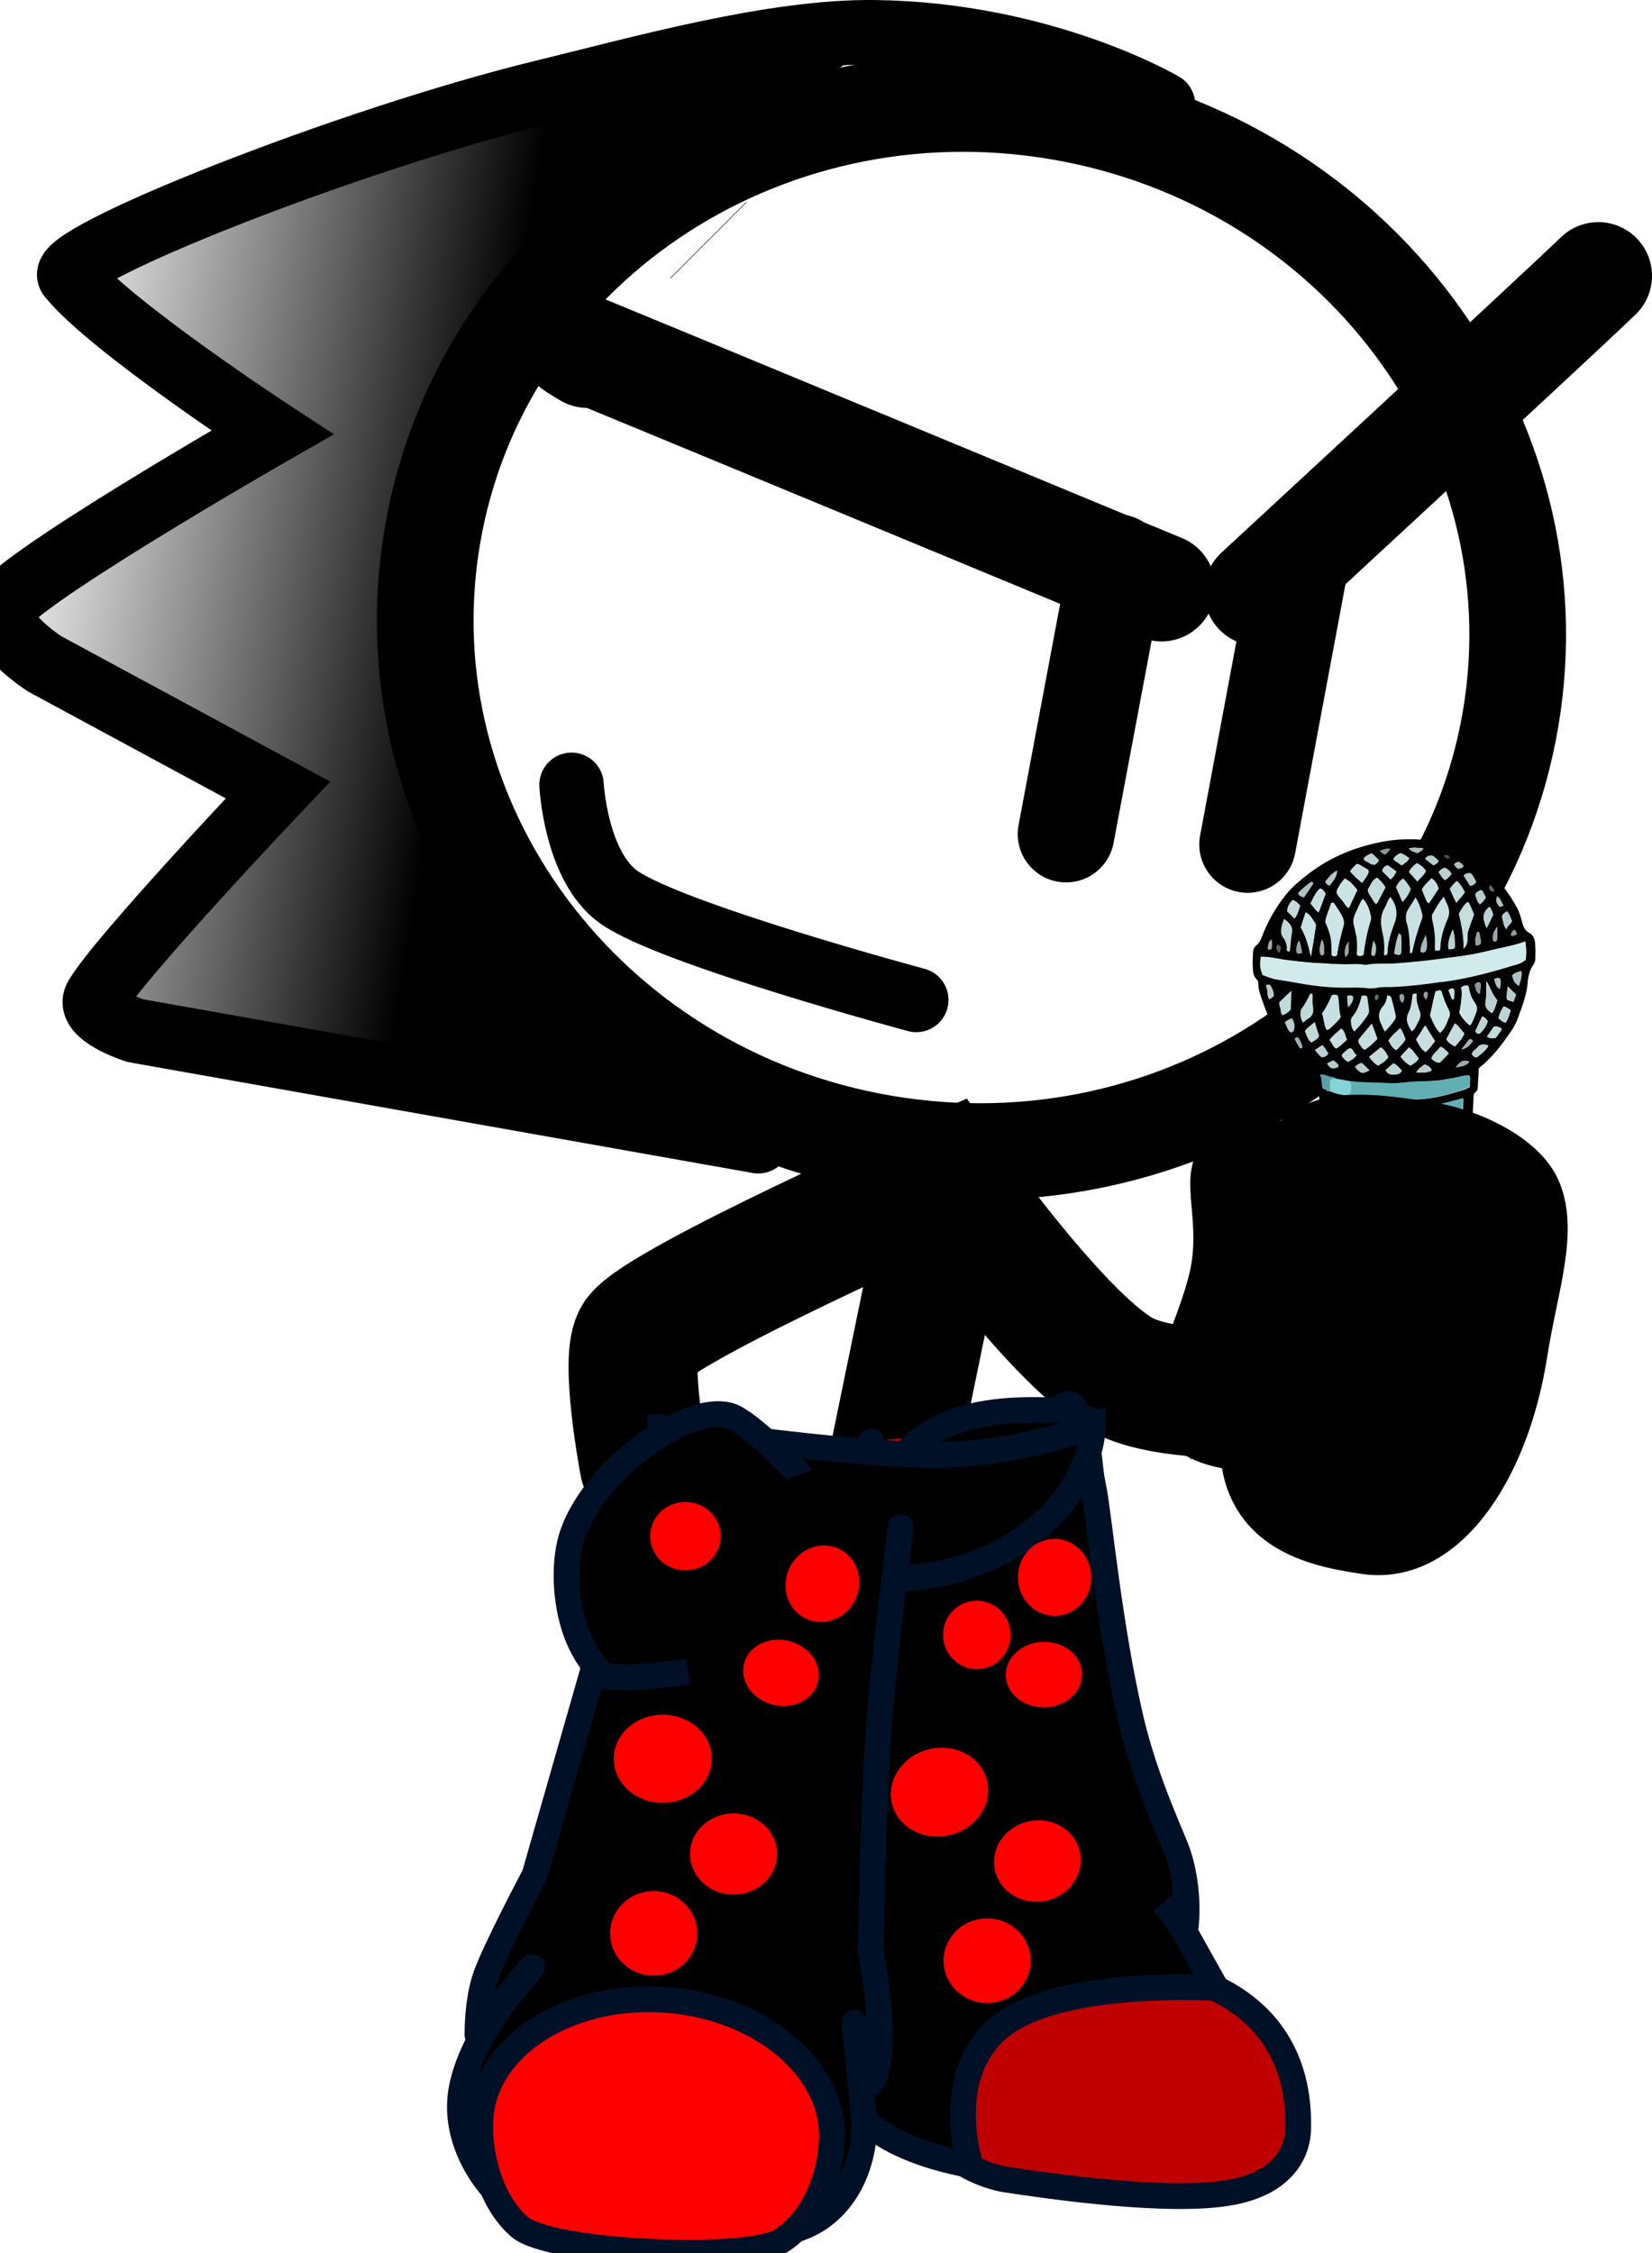 <svg version="1.1" xmlns="http://www.w3.org/2000/svg" xmlns:xlink="http://www.w3.org/1999/xlink" width="76.896" height="104.866" viewBox="0,0,76.896,104.866"><defs><linearGradient x1="214.926" y1="167.811" x2="192.805" y2="164.065" gradientUnits="userSpaceOnUse" id="color-1"><stop offset="0" stop-color="#000000"/><stop offset="1" stop-color="#000000" stop-opacity="0"/></linearGradient></defs><g transform="translate(-193.362,-138.593)"><g data-paper-data="{&quot;isPaintingLayer&quot;:true}" stroke-miterlimit="10" stroke-dasharray="" stroke-dashoffset="0" style="mix-blend-mode: normal"><path d="M223.341,206.729c0,0 -0.954,-5.033 -0.265,-5.917c1.249,-1.6 14.252,-7.351 14.252,-7.351c0,0 5.108,7.259 8.143,9.048c2.835,1.67 10.794,0.62 10.794,0.62" fill="none" fill-rule="nonzero" stroke="#000000" stroke-width="6" stroke-linecap="round" stroke-linejoin="miter"/><path d="M237.044,196.333l-2.089,10.17" fill="none" fill-rule="nonzero" stroke="#000000" stroke-width="6" stroke-linecap="round" stroke-linejoin="miter"/><g><g><g stroke="#001026" stroke-width="1.2"><path d="M243.849,204.617l2.959,25.648c0,0 7.149,0.407 6.979,7.415c-0.01,0.4 -0.111,2.361 -3.065,2.935c-2.829,0.55 -8.468,-0.272 -10.528,-0.584c-0.957,-0.145 -2.415,-0.777 -3.346,-1.86c-0.938,-1.09 -0.837,-2.675 -0.836,-3.567c0,-0.363 -2.105,-28.923 -2.105,-28.923" fill="#bf0000" fill-rule="evenodd" stroke-linecap="round" stroke-linejoin="round"/><path d="M233.73,211.465c0.174,-7.182 5.586,-7.306 8.406,-7.241c1.226,0.028 1.06,-1.891 2.145,3.726c0.239,1.237 0.709,6.316 1.713,10.639c0.688,2.96 1.977,5.574 2.218,6.325c0.569,1.774 0.335,3.392 0.335,3.392l-1.032,-1.175c0,0 0.68,0.819 0.953,1.308c0.849,1.523 1.498,2.672 1.498,2.672c0,0 -7.211,-0.454 -10.019,1.786c-2.808,2.24 -1.417,6.456 -1.417,6.456c0,0 -5.342,-0.8 -5.77,-3.674c-0.106,-0.708 0.723,-2.816 0.723,-2.816c0,0 -0.611,0.119 -0.631,-0.371c-0.01,-0.25 0.808,-3.959 0.99,-8.132c0.239,-5.493 -0.137,-11.859 -0.112,-12.894z" fill="#000000" fill-rule="nonzero" stroke-linecap="butt" stroke-linejoin="miter"/></g><path d="M224.564,206.367c-0.01,-0.211 1.213,0.411 3.986,0.483c3.657,0.095 9.258,-0.329 10.833,-0.546c4.084,-0.563 4.775,-2.06 4.802,-1.501c0.098,2.068 -2.212,5.899 -6.884,6.109c-2.053,0.092 -6.253,0.785 -8.631,0.057c-3.033,-0.929 -4.05,-3.442 -4.105,-4.601z" fill="#004fd9" fill-rule="nonzero" stroke="#001026" stroke-width="1.2" stroke-linecap="butt" stroke-linejoin="miter"/><g fill-rule="nonzero" stroke-linecap="butt" stroke-linejoin="miter"><g fill="none" stroke="none" stroke-width="1" font-family="sans-serif" font-weight="normal" font-size="12" text-anchor="start"/><path d="M224.071,205.022c0,0 8.776,1.302 12.808,1.284c4.033,-0.018 7.355,-1.374 7.355,-1.374c0,0 0.032,2.024 -1.767,3.994c-1.392,1.525 -4.067,3.105 -7.526,3.138c-3.15,0.031 -6.665,-0.615 -8.405,-1.939c-2.637,-2.007 -2.466,-5.103 -2.466,-5.103z" fill="#000000" stroke="#001026" stroke-width="1.2"/></g><g stroke="#001026" stroke-width="1.2"><path d="M233.765,210.152c0,0 -3.425,29.836 -4.05,29.935c-1.794,0.283 -11.623,-2.248 -11.623,-2.248l6.318,-29.998" data-paper-data="{&quot;index&quot;:null}" fill="#ffab19" fill-rule="evenodd" stroke-linecap="round" stroke-linejoin="round"/><path d="M235.279,209.671c0,0 -0.8,6.309 -1.036,9.655c-0.227,3.209 -0.354,10.024 -0.354,10.024c0,0 0.961,4.953 0.021,6.174c-0.435,0.566 -0.778,-2.796 -0.778,-2.796c0,0 0.383,3.79 0.42,4.124c0.263,2.331 -0.937,5.391 -4.081,5.682c-3.452,0.319 -9.176,0.68 -12.127,-1.164c-1.255,-0.785 -2.956,-3.094 -2.498,-5.554c0.516,-2.775 3.288,-5.681 3.288,-5.681l-2.547,3.168c0,0 -0.027,-1.582 0.388,-2.743c0.465,-1.303 2.269,-4.698 2.269,-4.698l5.469,-19.108" data-paper-data="{&quot;index&quot;:null}" fill="#000000" fill-rule="evenodd" stroke-linecap="round" stroke-linejoin="round"/><path d="M232.081,238.227c-0.087,1.675 -0.792,3.622 -2.325,4.632c-1.538,1.014 -10.781,0.612 -12.21,-0.627c-1.357,-1.177 -1.91,-3.354 -1.825,-4.989c0.173,-3.357 3.976,-5.858 8.494,-5.586c4.518,0.272 8.039,3.213 7.866,6.57z" fill="#ff0000" fill-rule="nonzero" stroke-linecap="butt" stroke-linejoin="miter"/></g></g><g fill="#000000" fill-rule="nonzero" stroke="#001026" stroke-width="1.2" stroke-linecap="butt" stroke-linejoin="miter"><path d="M225.396,216.382c0,0 -2.95,0.453 -3.853,0.193c-0.278,-0.08 -1.019,-1.002 -1.399,-2.101c-0.473,-1.371 -0.536,-3.062 -0.202,-4.243c0.86,-3.038 5.302,-6.352 7.384,-5.753c0.903,0.259 3.264,2.729 3.266,2.735"/></g></g><path d="M226.334,146.827l0.01,0.01" data-paper-data="{&quot;index&quot;:null}" fill="#ffab19" fill-rule="nonzero" stroke="#001026" stroke-width="1.2" stroke-linecap="butt" stroke-linejoin="miter"/><path d="M238.124,165.997" fill="#001026" fill-rule="evenodd" stroke="none" stroke-width="1" stroke-linecap="butt" stroke-linejoin="miter"/><g stroke-linejoin="miter"><path d="M263.676,172.048c-2.246,13.262 -15.301,22.111 -29.161,19.764c-13.86,-2.347 -23.275,-15 -21.029,-28.263c2.246,-13.262 15.301,-22.111 29.161,-19.764c13.86,2.347 23.275,15 21.029,28.263z" fill="none" fill-rule="nonzero" stroke="#000000" stroke-width="4.5" stroke-linecap="butt"/><g><g fill-rule="nonzero" stroke-linecap="butt"><path d="M226.343,149.775l-0.01,-0.01" data-paper-data="{&quot;index&quot;:null}" fill="#ffab19" stroke="#000000" stroke-width="5"/><g data-paper-data="{&quot;index&quot;:null}" fill="none" stroke="none" stroke-width="1" font-family="sans-serif" font-weight="normal" font-size="12" text-anchor="start"/></g><path d="M226.343,149.775l-0.01,-0.01" data-paper-data="{&quot;index&quot;:null}" fill="#ffab19" fill-rule="nonzero" stroke="#000000" stroke-width="5" stroke-linecap="butt"/><path d="M238.09,168.956" fill="#001026" fill-rule="evenodd" stroke="#000000" stroke-width="5" stroke-linecap="butt"/><g data-paper-data="{&quot;index&quot;:null}" fill="none" fill-rule="nonzero" stroke="none" stroke-width="1" stroke-linecap="butt" font-family="sans-serif" font-weight="normal" font-size="12" text-anchor="start"/><g data-paper-data="{&quot;index&quot;:null}" fill="none" fill-rule="nonzero" stroke="none" stroke-width="1" stroke-linecap="butt" font-family="sans-serif" font-weight="normal" font-size="12" text-anchor="start"/><path d="M267.758,151.431c-1.901,1.834 -15.847,14.72 -15.847,14.72" fill="none" fill-rule="nonzero" stroke="#000000" stroke-width="5" stroke-linecap="round"/><path d="M220.714,155.078c0,0 -1.09,-0.634 -0.552,-0.415c2.781,1.132 27.264,11.283 27.264,11.283" fill="none" fill-rule="nonzero" stroke="#000000" stroke-width="5" stroke-linecap="round"/></g><path d="M242.984,177.411l2.376,-12.635" fill="none" fill-rule="nonzero" stroke="#000000" stroke-width="4.5" stroke-linecap="round"/><path d="M251.435,177.894l2.493,-13.326" fill="none" fill-rule="nonzero" stroke="#000000" stroke-width="4.5" stroke-linecap="round"/><path d="M228.658,191.707l-28.995,-5.147c0,0 -2.314,-0.736 -1.822,-1.567c1.129,-1.905 8.459,-9.635 8.459,-9.635l-10.858,-5.868c0,0 -1.949,-1.247 -2.08,-2.384c-0.122,-1.058 12.674,-8.385 12.674,-8.385c0,0 -7.548,-4.939 -9.426,-7.266c-0.737,-0.914 12.919,-6.361 22.088,-8.59c4.487,-1.091 10.648,-2.834 15.395,-2.771c7.87,0.105 13.402,3.365 13.402,3.365" fill="none" fill-rule="nonzero" stroke="#000000" stroke-width="3" stroke-linecap="round"/><path d="M197.819,186.248c0,0 -0.288,-1.473 1.247,-3.173c1.923,-2.13 7.731,-4.444 6.494,-7.048c-1.602,-3.374 -14.111,-5.028 -11.937,-8.562c1.784,-2.902 11.837,-6.741 12.183,-8.784c0.345,-2.038 -4.369,-1.561 -6.492,-4.711c-3.02,-4.48 -1.246,-4.185 -1.246,-4.185c0,0 12.804,-5.411 18.828,-6.872c5.652,-1.371 16.273,-1.643 16.273,-1.643c0,0 -17.02,11.061 -20.466,18.641c-3.819,8.402 10.389,29.668 10.389,29.668z" data-paper-data="{&quot;index&quot;:null}" fill="url(#color-1)" fill-rule="nonzero" stroke="none" stroke-width="0" stroke-linecap="butt"/></g><g fill-rule="nonzero" stroke-linecap="butt" stroke-linejoin="miter"><g data-paper-data="{&quot;index&quot;:null}" stroke="none" stroke-width="1"><path d="M254.767,189.614c-0.206,-0.05 -0.259,-0.188 -0.292,-0.362c-0.03,-0.278 -0.003,-0.557 -0.015,-0.835c-0.055,-0.052 -0.11,-0.103 -0.166,-0.137c-1.147,-0.787 -1.758,-1.894 -2.176,-3.124c-0.087,-0.26 -0.193,-0.52 -0.185,-0.798c0.001,-0.052 -0.015,-0.122 -0.052,-0.156c-0.202,-0.189 -0.196,-0.415 -0.208,-0.659c-0.013,-0.209 0.012,-0.418 0.017,-0.627c0.003,-0.122 0.044,-0.244 0.16,-0.332c0.116,-0.088 0.176,-0.228 0.236,-0.351c0.266,-0.734 0.662,-1.417 1.17,-2.049c0.293,-0.351 0.64,-0.634 1.006,-0.916c1.079,-0.83 2.318,-1.314 3.663,-1.537c0.606,-0.094 1.229,-0.101 1.849,-0.038c0.47,0.047 0.899,0.216 1.309,0.403c1.304,0.594 2.239,1.541 2.885,2.734c0.126,0.225 0.194,0.485 0.262,0.745c0.052,0.173 0.123,0.329 0.309,0.431c0.167,0.085 0.238,0.241 0.271,0.414c0.03,0.278 0.022,0.556 0.015,0.835c-0.002,0.087 -0.042,0.157 -0.082,0.227c-0.177,0.246 -0.24,0.507 -0.267,0.786c-0.035,0.592 -0.258,1.151 -0.462,1.71c-0.081,0.21 -0.181,0.42 -0.319,0.613c-0.432,0.631 -0.883,1.228 -1.5,1.722c-0.007,0.261 -0.034,0.54 -0.042,0.818c-0.003,0.104 -0.006,0.226 -0.121,0.297c-0.096,0.071 -0.08,0.175 -0.083,0.279c-0.038,0.696 -0.058,1.392 -0.096,2.089c-0.062,1.549 -0.124,3.116 -0.224,4.665c-0.099,1.515 -0.141,3.029 -0.202,4.543c-0.007,0.244 -0.051,0.47 -0.058,0.714c-0.033,1.183 -0.066,2.367 -0.117,3.55c-0.006,0.209 0.026,0.417 -0.092,0.61c-0.04,0.07 -0.023,0.157 -0.026,0.244c-0.024,0.87 -0.068,1.758 -0.092,2.628c-0.001,0.035 -0.002,0.087 -0.003,0.122c0.011,0.278 -0.125,0.419 -0.392,0.544c-0.898,0.41 -1.825,0.525 -2.782,0.345c-0.244,-0.049 -0.487,-0.134 -0.71,-0.253c-0.167,-0.085 -0.239,-0.223 -0.253,-0.397c-0.042,-0.521 -0.103,-1.043 -0.145,-1.582c-0.027,-0.382 -0.016,-0.783 -0.1,-1.165c-0.184,-0.833 -0.142,-1.686 -0.27,-2.52c-0.062,-0.469 -0.163,-0.92 -0.207,-1.39c-0.043,-0.504 -0.123,-0.99 -0.185,-1.477c-0.107,-0.886 -0.177,-1.79 -0.303,-2.676c-0.194,-1.163 -0.313,-2.328 -0.431,-3.492c-0.045,-0.4 -0.091,-0.799 -0.136,-1.199c-0.058,-0.626 -0.116,-1.269 -0.174,-1.894c-0.028,-0.348 -0.094,-0.677 -0.122,-1.025c-0.046,-0.365 -0.037,-0.695 -0.064,-1.078zM255.245,189.365c0.223,0.102 0.448,0.169 0.693,0.184c0.486,0.151 0.994,0.18 1.503,0.209c0.64,0.045 1.301,0.02 1.943,-0.004c0.736,-0.026 1.421,-0.225 2.124,-0.441c0.076,-0.036 0.153,-0.071 0.267,-0.125c0.004,-0.139 0.008,-0.278 0.012,-0.418c0.001,-0.035 -0.017,-0.069 -0.034,-0.121c-0.132,0.001 -0.265,0.02 -0.398,0.057c-0.228,0.055 -0.436,0.074 -0.664,0.129c-0.569,0.111 -1.152,0.065 -1.72,0.124c-0.302,0.021 -0.606,0.076 -0.907,0.062c-0.659,-0.045 -1.32,-0.003 -1.977,-0.117c-0.169,-0.033 -0.356,-0.066 -0.525,-0.098c-0.073,-0.104 -0.224,-0.067 -0.318,-0.101c-0.112,-0.051 -0.223,-0.102 -0.431,-0.082c0.126,0.225 0.063,0.452 0.133,0.66c0.094,0.016 0.166,0.12 0.299,0.084zM255.984,189.948c-0.43,-0.152 -0.542,-0.168 -0.788,-0.13c0.013,0.209 0.027,0.4 0.04,0.608c-0.003,0.122 0.07,0.208 0.181,0.259c0.075,0.034 0.169,0.033 0.243,0.067c0.28,0.119 0.599,0.167 0.901,0.146c0.13,0.086 0.281,0.084 0.431,0.082c0.848,0.008 1.677,0.033 2.528,-0.046c0.378,-0.039 0.757,-0.095 1.117,-0.169c0.285,-0.073 0.589,-0.146 0.821,-0.357c0.006,-0.226 0.013,-0.452 0.019,-0.679c-0.152,0.036 -0.285,0.073 -0.399,0.109c-0.532,0.145 -1.063,0.256 -1.592,0.296c-0.681,0.06 -1.359,0.033 -2.037,0.023c-0.321,0.004 -0.62,-0.097 -0.941,-0.076c-0.166,-0.12 -0.355,-0.135 -0.524,-0.133zM257.785,209.292c0.261,0.101 0.525,0.116 0.789,0.096c0.018,0.017 0.056,0.034 0.075,0.034c0.453,-0.022 0.907,-0.08 1.327,-0.241c0.248,-0.09 0.495,-0.162 0.689,-0.356c0.027,-0.975 0.054,-1.949 0.083,-2.976c-0.458,0.197 -0.913,0.289 -1.368,0.363c-0.398,0.074 -0.774,0.026 -1.171,0.065c-0.151,0.002 -0.282,-0.014 -0.433,-0.012c-0.224,-0.084 -0.468,-0.134 -0.75,-0.148c-0.014,0.522 0.123,1.008 0.147,1.495c0.043,0.504 0.104,1.008 0.147,1.495c0.166,0.12 0.316,0.153 0.466,0.186zM257.411,205.799c0.13,0.085 0.28,0.101 0.431,0.1c0.149,0.068 0.319,0.049 0.489,0.064c0.528,0.011 1.058,-0.064 1.57,-0.174c0.304,-0.073 0.608,-0.181 0.877,-0.358c0.002,-0.07 0.023,-0.139 0.025,-0.209c0.024,-0.853 0.047,-1.688 0.089,-2.541c0.044,-0.905 0.087,-1.793 0.131,-2.698c0.056,-1.323 0.13,-2.629 0.185,-3.951c0.079,-1.48 0.101,-2.941 0.217,-4.421c0.026,-0.244 0.014,-0.505 0.021,-0.766c-0.209,0.072 -0.401,0.178 -0.609,0.216c-0.665,0.164 -1.345,0.224 -2.025,0.249c-0.604,0.007 -1.207,-0.004 -1.81,-0.014c-0.244,-0.032 -0.47,-0.047 -0.714,-0.079c-0.148,-0.103 -0.319,-0.066 -0.469,-0.099c-0.169,-0.033 -0.318,-0.101 -0.507,-0.081c-0.043,0.174 -0.009,0.313 0.007,0.435c0.179,1.024 0.207,2.068 0.329,3.093c0.076,0.66 0.152,1.321 0.247,1.981c0.107,0.886 0.234,1.755 0.342,2.623c0.093,0.712 0.187,1.425 0.261,2.137c0.092,0.764 0.165,1.512 0.239,2.276c0.075,0.695 0.15,1.408 0.243,2.12c0.169,0.015 0.28,0.119 0.431,0.1zM264.359,182.408c-0.419,0.161 -0.817,0.235 -1.216,0.327c-0.417,0.092 -0.816,0.201 -1.233,0.275c-0.398,0.074 -0.814,0.114 -1.212,0.17c-0.416,0.057 -0.833,0.114 -1.268,0.153c-0.397,0.039 -0.813,0.061 -1.21,0.101c-0.415,0.022 -0.829,-0.025 -1.246,0.066c-0.393,-0.1 -0.81,-0.026 -1.206,-0.039c-0.414,-0.03 -0.848,-0.025 -1.262,-0.055c-0.395,-0.03 -0.809,-0.078 -1.203,-0.126c-0.414,-0.048 -0.806,-0.165 -1.221,-0.16c-0.049,0.418 -0.053,0.54 0.09,0.851c0.224,0.084 0.448,0.169 0.711,0.218c0.319,0.049 0.638,0.097 0.976,0.163c0.638,0.115 1.258,0.212 1.918,0.205c0.453,-0.005 0.906,-0.028 1.357,0.037c0.094,0.016 0.207,0.015 0.321,-0.021c0.228,-0.055 0.473,-0.04 0.699,-0.043c0.83,-0.009 1.663,-0.123 2.478,-0.254c1.079,-0.151 2.124,-0.424 3.17,-0.749c0.209,-0.055 0.418,-0.109 0.573,-0.267c0.045,-0.261 0.033,-0.522 -0.014,-0.852zM256.795,180.423c-0.157,0.228 -0.239,0.455 -0.34,0.682c-0.1,0.192 -0.124,0.402 -0.055,0.61c0.102,0.399 0.147,0.816 0.117,1.234c-0.001,0.035 0.016,0.087 0.016,0.104c0.093,0.051 0.168,0.05 0.264,-0.003c0.019,-0.018 0.039,-0.053 0.04,-0.07c0.071,-0.505 0.179,-1.011 0.325,-1.517c0.021,-0.07 0.043,-0.174 0.007,-0.244c-0.068,-0.278 -0.135,-0.555 -0.374,-0.796zM255.59,183.063c0.07,-0.471 0.177,-0.924 0.302,-1.36c0.042,-0.14 0.026,-0.261 -0.027,-0.4c-0.089,-0.208 -0.216,-0.38 -0.342,-0.57c-0.036,-0.069 -0.071,-0.156 -0.185,-0.12c-0.103,0.297 -0.223,0.577 -0.288,0.873c0.3,0.727 0.3,0.727 0.296,1.562c0.055,0.052 0.13,0.068 0.245,0.015zM260.183,184.734c-0.084,0.314 -0.149,0.628 -0.215,0.942c-0.021,0.07 -0.042,0.14 -0.025,0.209c0.124,0.277 0.23,0.554 0.45,0.778c0.232,-0.211 0.296,-0.473 0.416,-0.718c0.06,-0.122 0.044,-0.227 -0.009,-0.348c-0.143,-0.277 -0.249,-0.554 -0.335,-0.849c0,-0.017 -0.037,-0.034 -0.073,-0.069c-0.057,0.018 -0.133,0.036 -0.209,0.055zM260.569,180.328c-0.253,0.281 -0.373,0.544 -0.513,0.806c-0.041,0.105 -0.024,0.192 -0.008,0.278c0.102,0.416 0.147,0.833 0.116,1.269c-0.001,0.052 0.016,0.104 0.015,0.156c0.207,0.015 0.245,-0.003 0.249,-0.142c0.013,-0.453 0.119,-0.889 0.319,-1.291c0.12,-0.245 0.107,-0.454 0.019,-0.679c-0.072,-0.121 -0.126,-0.225 -0.196,-0.398zM257.816,183.056c0.094,-0.001 0.115,-0.071 0.117,-0.141c0.014,-0.487 0.177,-0.959 0.341,-1.43c0.124,-0.384 0.059,-0.784 -0.213,-1.163c-0.136,0.158 -0.16,0.332 -0.259,0.49c-0.198,0.333 -0.207,0.663 -0.141,1.011c0.065,0.382 0.149,0.764 0.1,1.147c0.017,0.052 0.036,0.069 0.054,0.086zM259.248,180.36c-0.119,0.21 -0.217,0.35 -0.296,0.49c-0.138,0.228 -0.163,0.437 -0.094,0.68c0.104,0.329 0.132,0.677 0.141,1.025c0.015,0.122 0.012,0.261 0.008,0.383c0.094,0.016 0.114,-0.036 0.115,-0.071c0.108,-0.506 0.236,-1.012 0.438,-1.501c0.021,-0.087 0.042,-0.157 0.026,-0.244c-0.088,-0.243 -0.156,-0.485 -0.337,-0.762zM261.376,184.547c0.066,0.33 0.001,0.644 -0.045,0.957c-0.002,0.087 -0.061,0.157 -0.026,0.244c0.053,0.139 0.271,0.414 0.475,0.569c0.137,-0.176 0.18,-0.385 0.261,-0.577c0.061,-0.157 0.046,-0.296 -0.045,-0.434c-0.144,-0.242 -0.251,-0.484 -0.299,-0.762c0.001,-0.017 -0.036,-0.052 -0.055,-0.069c-0.075,-0.017 -0.15,-0.016 -0.266,0.073zM254.893,185.768c0.106,0.242 0.079,0.538 0.243,0.763c0.133,-0.019 0.192,-0.107 0.269,-0.177c0.136,-0.141 0.29,-0.247 0.389,-0.439c-0.104,-0.312 -0.057,-0.66 -0.142,-0.99c-0.093,-0.051 -0.187,-0.05 -0.282,-0.014c-0.121,0.297 -0.28,0.577 -0.476,0.858zM257.934,184.916c-0.043,0.174 -0.085,0.349 -0.183,0.472c-0.235,0.298 -0.224,0.594 -0.081,0.888c0.054,0.104 0.051,0.208 0.161,0.311c0.193,-0.176 0.331,-0.369 0.468,-0.562c0.039,-0.053 0.041,-0.122 0.025,-0.209c-0.068,-0.26 -0.118,-0.503 -0.186,-0.763c0.001,-0.052 -0.034,-0.121 -0.204,-0.137zM256.745,184.929c-0.086,0.384 -0.209,0.733 -0.462,1.014c-0.058,0.053 -0.041,0.122 -0.043,0.192c0.015,0.156 0.048,0.313 0.157,0.468c0.271,-0.247 0.447,-0.492 0.624,-0.755c0.059,-0.088 0.08,-0.175 0.064,-0.279c-0.032,-0.191 -0.046,-0.382 -0.078,-0.573c0.001,-0.017 -0.036,-0.052 -0.055,-0.069c-0.057,0.001 -0.113,0.001 -0.207,0.002zM261.979,181.165c-0.071,-0.173 -0.141,-0.364 -0.211,-0.537c-0.018,-0.017 -0.037,-0.034 -0.074,-0.069c-0.212,0.159 -0.331,0.369 -0.412,0.561c0.117,0.538 0.235,1.041 0.219,1.633c0.272,-0.281 0.147,-0.558 0.21,-0.785c0.064,-0.279 0.166,-0.541 0.267,-0.803zM256.542,180.008c-0.183,-0.207 -0.328,-0.414 -0.589,-0.533c-0.079,0.123 -0.176,0.211 -0.235,0.316c-0.059,0.105 -0.138,0.21 -0.141,0.332c0.052,0.156 0.181,0.259 0.272,0.38c0.091,0.121 0.144,0.259 0.292,0.345c0.14,-0.28 0.26,-0.542 0.4,-0.84zM254.382,183.112c0.09,-0.523 0.159,-0.959 0.227,-1.394c0.001,-0.035 0.021,-0.087 -0.015,-0.122c-0.127,-0.19 -0.215,-0.415 -0.457,-0.534c-0.082,0.244 -0.164,0.472 -0.227,0.699c0.234,0.398 0.354,0.831 0.472,1.352zM259.075,186.591c0.173,-0.124 0.216,-0.298 0.295,-0.438c0.099,-0.158 0.141,-0.315 0.071,-0.505c-0.087,-0.26 -0.174,-0.52 -0.129,-0.799c-0.131,-0.033 -0.207,-0.015 -0.21,0.089c-0.026,0.261 -0.053,0.54 -0.172,0.767c-0.16,0.332 -0.016,0.592 0.145,0.886zM257.218,186.229c-0.253,0.299 -0.467,0.527 -0.662,0.756c-0.003,0.122 0.051,0.191 0.087,0.26c0.055,0.069 0.089,0.173 0.221,0.206c0.211,-0.142 0.405,-0.318 0.58,-0.511c-0.05,-0.226 -0.12,-0.434 -0.225,-0.711zM260.156,187.048c-0.163,-0.259 -0.307,-0.484 -0.451,-0.726c-0.138,0.228 -0.276,0.438 -0.414,0.648c0.126,0.225 0.214,0.433 0.436,0.587c0.174,-0.159 0.292,-0.334 0.429,-0.509zM257.463,179.441c-0.229,0.107 -0.292,0.334 -0.41,0.509c-0.039,0.053 -0.023,0.139 0.014,0.191c0.108,0.173 0.198,0.328 0.307,0.484c-0,0.017 0.037,0.017 0.075,0.017c0.139,-0.245 0.259,-0.507 0.398,-0.753c-0.089,-0.173 -0.237,-0.31 -0.384,-0.448zM260.335,179.948c-0.07,-0.191 -0.141,-0.364 -0.345,-0.483c-0.155,0.158 -0.348,0.317 -0.448,0.527c0.053,0.121 0.069,0.243 0.141,0.346c0.054,0.104 0.031,0.243 0.199,0.294c0.157,-0.228 0.314,-0.456 0.453,-0.684zM260.687,186.955c0.071,0.156 0.238,0.241 0.405,0.343c0.157,-0.211 0.35,-0.369 0.432,-0.614c-0.147,-0.138 -0.236,-0.328 -0.44,-0.465c-0.139,0.245 -0.259,0.49 -0.398,0.735zM262.553,184.255c-0.028,0.313 0.02,0.643 -0.045,0.957c-0.045,0.261 0.083,0.399 0.306,0.536c0.137,-0.193 0.18,-0.385 0.243,-0.594c-0.237,-0.276 -0.323,-0.605 -0.503,-0.899zM253.332,182.88c0.076,-0.018 0.077,-0.07 0.079,-0.123c0.025,-0.226 0.032,-0.47 0.076,-0.697c0.085,-0.332 -0.099,-0.503 -0.339,-0.692c-0.041,0.122 -0.081,0.21 -0.103,0.297c-0.062,0.209 -0.087,0.401 0.078,0.591c0.091,0.121 0.124,0.277 0.158,0.416c-0.021,0.07 -0.061,0.157 0.051,0.208zM254.013,186.195c0.096,-0.071 0.155,-0.141 0.213,-0.194c0.193,-0.141 0.253,-0.299 0.222,-0.507c-0.033,-0.174 -0.009,-0.365 -0.023,-0.539c0.001,-0.052 0.022,-0.105 -0.11,-0.121c-0.101,0.245 -0.24,0.49 -0.416,0.718c-0.039,0.053 -0.042,0.14 -0.044,0.209c0.034,0.139 0.068,0.26 0.158,0.433zM258.782,186.959c-0.071,-0.173 -0.122,-0.364 -0.25,-0.519c-0.194,0.194 -0.406,0.353 -0.544,0.58c0.108,0.173 0.16,0.346 0.365,0.448c0.155,-0.158 0.329,-0.299 0.429,-0.509zM258.639,180.576c0.194,-0.194 0.313,-0.404 0.394,-0.613c-0.108,-0.173 -0.198,-0.328 -0.364,-0.483c-0.154,0.106 -0.252,0.246 -0.332,0.404c0.107,0.225 0.195,0.45 0.301,0.693zM257.081,187.779c0.11,0.121 0.164,0.207 0.256,0.275c0.055,0.052 0.111,0.086 0.166,0.12c0.191,-0.089 0.364,-0.213 0.482,-0.388c-0.089,-0.173 -0.179,-0.346 -0.364,-0.466c-0.174,0.159 -0.347,0.282 -0.541,0.458zM253.47,184.705c-0.213,0.211 -0.368,0.352 -0.543,0.528c-0.021,0.07 -0.005,0.191 0.048,0.295c0.035,0.104 -0.006,0.226 0.104,0.312c0.171,-0.054 0.287,-0.142 0.385,-0.265c-0.011,-0.278 -0.004,-0.539 0.005,-0.87zM256.208,179.159c0.092,0.086 0.184,0.172 0.276,0.258c0.092,0.086 0.184,0.154 0.276,0.24c0.137,-0.193 0.273,-0.334 0.316,-0.525c-0.054,-0.104 -0.166,-0.137 -0.259,-0.188c-0.093,-0.051 -0.184,-0.154 -0.317,-0.136c-0.117,0.123 -0.232,0.211 -0.293,0.351zM259.399,187.857c-0.146,-0.172 -0.235,-0.38 -0.457,-0.517c-0.136,0.141 -0.253,0.281 -0.389,0.422c0.146,0.172 0.255,0.328 0.479,0.412c0.134,-0.089 0.268,-0.142 0.367,-0.317zM254.741,181.055c0.122,-0.315 0.224,-0.594 0.326,-0.874c-0.073,-0.104 -0.126,-0.207 -0.257,-0.241c-0.213,0.194 -0.314,0.438 -0.434,0.683c0.073,0.104 0.145,0.207 0.237,0.293c0.017,0.069 0.054,0.086 0.128,0.138zM256.066,186.99c-0.108,-0.19 -0.102,-0.399 -0.249,-0.537c-0.212,0.176 -0.405,0.335 -0.562,0.546c0.129,0.12 0.124,0.294 0.31,0.397c0.191,-0.089 0.309,-0.247 0.502,-0.406zM261.193,179.608c-0.135,0.106 -0.252,0.229 -0.331,0.369c0.107,0.208 0.196,0.415 0.302,0.658c0.118,-0.193 0.236,-0.333 0.391,-0.509c-0.107,-0.208 -0.196,-0.398 -0.363,-0.518zM254.097,186.577c0.069,0.225 0.12,0.416 0.305,0.553c0.153,-0.089 0.287,-0.16 0.367,-0.3c-0.07,-0.208 -0.12,-0.416 -0.208,-0.659c-0.173,0.124 -0.327,0.247 -0.464,0.405zM259.344,179.629c0.138,-0.21 0.348,-0.317 0.391,-0.509c-0.108,-0.173 -0.256,-0.275 -0.424,-0.361c-0.154,0.124 -0.308,0.23 -0.37,0.422c0.128,0.138 0.238,0.276 0.402,0.448zM260.801,187.615c-0.129,-0.12 -0.22,-0.241 -0.387,-0.309c-0.137,0.193 -0.348,0.317 -0.43,0.544c0.11,0.121 0.221,0.189 0.39,0.204c0.155,-0.141 0.291,-0.299 0.427,-0.44zM253.882,180.751c-0.109,-0.138 -0.202,-0.206 -0.332,-0.257c-0.136,0.141 -0.254,0.316 -0.26,0.525c0.11,0.103 0.221,0.206 0.33,0.327c0.156,-0.193 0.181,-0.402 0.262,-0.594zM263.685,185.617c-0.111,-0.086 -0.203,-0.154 -0.316,-0.17c-0.118,0.175 -0.198,0.35 -0.241,0.542c0.091,0.103 0.184,0.172 0.315,0.205c0.137,-0.176 0.162,-0.385 0.242,-0.577zM257.856,188.396c0.107,0.208 0.258,0.223 0.428,0.204c0.132,-0.001 0.265,-0.038 0.326,-0.178c-0.109,-0.138 -0.219,-0.259 -0.386,-0.344c-0.135,0.106 -0.251,0.212 -0.367,0.317zM262.865,181.172c-0.052,-0.156 -0.048,-0.295 -0.178,-0.381c-0.385,0.3 -0.3,0.63 -0.122,0.993c0.1,-0.21 0.2,-0.402 0.3,-0.612zM256.113,188.016c0.172,-0.071 0.287,-0.16 0.405,-0.318c-0.13,-0.086 -0.144,-0.259 -0.293,-0.327c-0.114,0.019 -0.153,0.089 -0.23,0.142c-0.077,0.07 -0.173,0.106 -0.176,0.228c0.073,0.104 0.145,0.207 0.294,0.275zM258.251,182.981c0.205,0.102 0.319,0.066 0.342,-0.091c0.025,-0.226 0.013,-0.452 -0.001,-0.661c0.002,-0.07 -0.015,-0.156 -0.127,-0.19c-0.103,0.314 -0.168,0.628 -0.215,0.942zM261.875,187.638c0.035,0.104 0.109,0.155 0.222,0.172c0.193,-0.159 0.423,-0.301 0.543,-0.545c-0.223,-0.102 -0.394,-0.065 -0.531,0.11c-0.077,0.07 -0.192,0.124 -0.234,0.264zM260.784,182.779c0.264,-0.003 0.322,-0.038 0.326,-0.195c-0.012,-0.243 -0.024,-0.504 -0.111,-0.747c-0.16,0.315 -0.3,0.612 -0.215,0.942zM263.546,184.505c-0.023,0.139 -0.026,0.261 -0.048,0.383c-0.026,0.244 -0.026,0.244 0.312,0.327c0.041,-0.122 0.102,-0.262 0.122,-0.332c-0.147,-0.138 -0.257,-0.258 -0.386,-0.378zM258.532,178.298c-0.116,0.088 -0.286,0.125 -0.292,0.316c0.111,0.086 0.241,0.154 0.37,0.257c0.135,-0.106 0.288,-0.195 0.349,-0.334c-0.13,-0.085 -0.24,-0.189 -0.427,-0.239zM262.357,185.893c-0.101,0.227 -0.22,0.455 -0.321,0.682c0.035,0.087 0.09,0.156 0.204,0.119c0.174,-0.159 0.312,-0.351 0.374,-0.578c-0.073,-0.104 -0.146,-0.172 -0.258,-0.223zM261.79,179.827c0.133,-0.019 0.229,-0.09 0.307,-0.195c-0.036,-0.069 -0.072,-0.138 -0.107,-0.208c-0.054,-0.086 -0.09,-0.173 -0.202,-0.206c-0.113,0.001 -0.208,0.037 -0.286,0.125c0.09,0.156 0.198,0.328 0.288,0.484zM258.084,179.521c0.135,-0.106 0.214,-0.229 0.274,-0.368c-0.148,-0.103 -0.277,-0.206 -0.407,-0.291c-0.152,0.054 -0.231,0.159 -0.253,0.264c0.128,0.138 0.256,0.275 0.385,0.396zM262.53,180.358c-0.054,-0.104 -0.107,-0.208 -0.18,-0.311c-0.018,-0.017 -0.056,-0.017 -0.093,-0.034c-0.077,0.053 -0.191,0.089 -0.252,0.229c0.053,0.139 0.086,0.312 0.214,0.45c0.153,-0.089 0.232,-0.194 0.311,-0.334zM263.488,181.844c0.024,-0.192 0.233,-0.229 0.237,-0.403c-0.072,-0.138 -0.086,-0.295 -0.233,-0.432c-0.134,0.089 -0.25,0.177 -0.198,0.333c0.052,0.156 0.029,0.313 0.193,0.502zM262.989,186.895c0.079,-0.123 0.177,-0.246 0.255,-0.351c0.019,-0.018 0.001,-0.052 0.002,-0.087c-0.093,-0.034 -0.185,-0.12 -0.356,-0.066c-0.098,0.14 -0.197,0.298 -0.314,0.456c0.13,0.068 0.243,0.084 0.414,0.048zM257.543,178.622c-0.11,-0.103 -0.22,-0.224 -0.312,-0.31c-0.171,0.054 -0.287,0.142 -0.384,0.231c0.015,0.122 0.147,0.138 0.221,0.189c0.074,0.051 0.148,0.12 0.28,0.101c0.076,-0.036 0.153,-0.089 0.194,-0.211zM254.563,187.459c0.091,0.121 0.164,0.207 0.237,0.293c0.018,0.035 0.074,0.051 0.092,0.069c0.132,-0.001 0.228,-0.072 0.307,-0.177c-0.09,-0.138 -0.162,-0.277 -0.291,-0.397c-0.115,0.053 -0.211,0.124 -0.345,0.213zM264.056,184.482c0.082,-0.227 0.163,-0.454 0.114,-0.697c-0.171,0.054 -0.323,0.073 -0.421,0.213c0.086,0.295 0.086,0.295 0.307,0.484zM256.427,188.256c0.312,0.327 0.33,0.327 0.675,0.149c-0.11,-0.121 -0.239,-0.223 -0.349,-0.344c-0.133,0.019 -0.229,0.09 -0.326,0.195zM260.938,179.263c-0.09,-0.138 -0.182,-0.242 -0.331,-0.309c-0.038,0.018 -0.096,0.053 -0.153,0.089c-0.039,0.035 -0.078,0.088 -0.117,0.123c0.09,0.138 0.162,0.294 0.31,0.379c0.115,-0.053 0.212,-0.159 0.291,-0.282zM253.454,186.654c0.058,-0.035 0.134,-0.089 0.155,-0.141c0.062,-0.192 0.029,-0.366 -0.098,-0.556c-0.115,0.071 -0.267,0.107 -0.326,0.212c0.071,0.173 0.084,0.364 0.269,0.484zM254.495,179.701c-0.018,-0.017 -0.037,-0.034 -0.074,-0.069c-0.249,0.142 -0.443,0.336 -0.637,0.529c0.053,0.121 0.127,0.173 0.278,0.188c0.138,-0.21 0.295,-0.421 0.433,-0.649zM259.728,182.095c-0.12,0.262 -0.259,0.507 -0.249,0.803c-0.001,0.017 0.074,0.051 0.112,0.051c0.094,-0.001 0.172,-0.072 0.174,-0.159c0.063,-0.227 0.031,-0.453 -0.037,-0.695zM260.333,178.661c-0.091,-0.103 -0.183,-0.207 -0.313,-0.275c-0.132,0.001 -0.227,0.037 -0.325,0.16c0.129,0.103 0.258,0.223 0.387,0.309c0.114,-0.036 0.191,-0.089 0.251,-0.194zM259.286,188.502c0.264,0.014 0.489,0.029 0.719,-0.095c-0.052,-0.156 -0.182,-0.224 -0.332,-0.275c-0.154,0.106 -0.288,0.195 -0.387,0.37zM252.441,185.1c0.173,-0.106 0.192,-0.124 0.194,-0.176c0.024,-0.174 -0.066,-0.33 -0.157,-0.468c-0.036,-0.052 -0.13,-0.068 -0.19,0.037c0.109,0.155 0.027,0.382 0.153,0.607zM255.247,179.814c0.157,-0.211 0.332,-0.404 0.359,-0.7c-0.267,0.125 -0.405,0.335 -0.542,0.511c0.016,0.087 0.072,0.121 0.183,0.189zM255.417,187.937c-0.096,0.053 -0.191,0.089 -0.287,0.142c0.09,0.156 0.2,0.276 0.409,0.222c0.057,-0.018 0.114,-0.036 0.135,-0.106c-0.035,-0.104 -0.127,-0.173 -0.257,-0.258zM262.053,182.59c0.17,-0.002 0.246,-0.038 0.231,-0.177c-0.015,-0.122 -0.031,-0.243 -0.065,-0.365c-0.017,-0.052 -0.054,-0.104 -0.13,-0.086c-0.062,0.209 -0.068,0.401 -0.036,0.627zM254.894,182.323c-0.082,0.227 -0.126,0.454 -0.075,0.679c-0,0.017 0.074,0.051 0.093,0.051c0.038,-0 0.077,-0.053 0.078,-0.088c-0.013,-0.226 0.031,-0.435 -0.095,-0.643zM253.972,182.925c-0.052,-0.173 -0.046,-0.365 -0.154,-0.555c-0.101,0.227 -0.144,0.419 -0.09,0.523c0.035,0.104 0.11,0.103 0.244,0.032zM261.122,188.273c0.228,-0.055 0.492,-0.058 0.63,-0.268c-0.336,-0.135 -0.474,0.075 -0.63,0.268zM260.946,185.108c0.038,-0 0.057,-0.018 0.095,-0.018c-0.014,-0.174 0.066,-0.331 -0.024,-0.487c-0.113,-0.016 -0.17,0.002 -0.229,0.09c0.053,0.121 0.106,0.26 0.158,0.416zM257.288,182.366c-0.063,0.244 -0.106,0.436 -0.093,0.645c-0.001,0.035 0.036,0.069 0.092,0.069c0.019,-0 0.057,-0.018 0.076,-0.036c0.082,-0.227 0.088,-0.436 -0.075,-0.678zM253.769,186.859c-0.114,0.036 -0.172,0.072 -0.135,0.123c0.053,0.121 0.125,0.242 0.197,0.363c0.055,0.069 0.111,0.068 0.17,-0.002c-0.051,-0.191 -0.104,-0.347 -0.232,-0.485zM259.343,178.306c0.077,-0.053 0.153,-0.089 0.23,-0.142c0.019,-0.018 0.02,-0.052 0.041,-0.105c-0.226,0.003 -0.432,-0.047 -0.68,0.025c0.129,0.103 0.222,0.171 0.409,0.222zM256.066,184.937c0.014,0.174 0.029,0.33 0.042,0.539c0.193,-0.176 0.254,-0.333 0.24,-0.507c-0.093,-0.051 -0.149,-0.068 -0.282,-0.032zM262.002,184.435c0.072,0.121 0.029,0.313 0.234,0.415c0.068,-0.418 0.071,-0.505 -0.023,-0.539c-0.094,0.001 -0.152,0.037 -0.211,0.124zM256.155,182.413c-0.234,0.264 -0.239,0.472 -0.171,0.733c0.27,-0.212 0.126,-0.454 0.171,-0.733zM263.057,181.727c-0.214,0.246 -0.22,0.437 -0.188,0.646c-0,0.017 0.037,0.034 0.074,0.034c0.057,-0.001 0.095,-0.036 0.096,-0.071c0.024,-0.174 0.01,-0.348 0.017,-0.609zM262.914,184.164c0.052,0.156 0.066,0.33 0.252,0.449c0.061,-0.175 0.047,-0.331 0.032,-0.47c-0.112,-0.051 -0.188,-0.033 -0.283,0.021zM263.349,180.732c-0.128,-0.155 -0.122,-0.347 -0.309,-0.414c-0.063,0.244 -0.063,0.244 0.137,0.486c0.038,-0.018 0.076,-0.036 0.172,-0.072zM261.39,187.434c0.266,-0.055 0.402,-0.213 0.52,-0.389c-0.054,-0.104 -0.129,-0.103 -0.187,-0.05c-0.098,0.14 -0.215,0.281 -0.333,0.439zM261.227,179.033c0.114,-0.019 0.208,-0.037 0.268,-0.142c-0.073,-0.086 -0.146,-0.172 -0.259,-0.188c-0.095,0.018 -0.152,0.054 -0.192,0.124c0.035,0.087 0.09,0.138 0.183,0.207zM258.659,185.273c0.06,-0.14 0.101,-0.245 0.066,-0.349c-0.018,-0.035 -0.055,-0.052 -0.092,-0.069c-0.057,0.001 -0.133,0.036 -0.116,0.088c-0.003,0.104 -0.006,0.226 0.142,0.329zM258.066,178.112c-0.168,-0.05 -0.322,0.038 -0.474,0.075c0.22,0.224 0.258,0.223 0.474,-0.075zM252.916,182.919c0.083,-0.262 0.083,-0.262 -0.084,-0.364c-0.041,0.105 -0.082,0.227 0.084,0.364zM259.823,184.79c-0.074,-0.051 -0.131,-0.051 -0.15,-0.016c-0.098,0.14 -0.081,0.192 0.085,0.347c0.06,-0.122 0.063,-0.227 0.066,-0.331zM263.846,181.857c-0.097,0.088 -0.175,0.176 -0.14,0.297c0.303,-0.056 0.323,-0.091 0.14,-0.297zM252.537,182.315c-0.117,0.123 -0.139,0.263 -0.162,0.385c-0.002,0.07 0.053,0.121 0.168,0.05c0.022,-0.122 0.045,-0.261 -0.007,-0.435zM262.697,179.782c-0.043,0.174 0.012,0.261 0.162,0.294c0,0 0.038,-0.018 0.039,-0.035c0.022,-0.105 -0.089,-0.173 -0.2,-0.259zM257.399,185.148c0.114,-0.036 0.154,-0.106 0.137,-0.176c0.001,-0.035 -0.036,-0.069 -0.073,-0.086c-0.037,-0.017 -0.095,0.018 -0.096,0.053c-0.02,0.052 -0.022,0.122 0.032,0.208zM260.566,178.414c0.072,0.121 0.146,0.172 0.299,0.101c-0.09,-0.138 -0.165,-0.172 -0.299,-0.101z" fill="#000000"/><path d="M257.003,191.277c0.603,0.011 1.206,0.021 1.81,0.014c0.679,-0.008 1.36,-0.085 2.025,-0.249c0.209,-0.055 0.381,-0.143 0.609,-0.216c-0.008,0.278 0.004,0.522 -0.021,0.766c-0.116,1.463 -0.138,2.942 -0.217,4.421c-0.074,1.323 -0.13,2.629 -0.185,3.951c-0.044,0.905 -0.088,1.793 -0.132,2.698c-0.043,0.853 -0.047,1.688 -0.089,2.541c-0.002,0.07 -0.004,0.139 -0.025,0.209c-0.269,0.194 -0.555,0.285 -0.877,0.358c-0.512,0.11 -1.042,0.186 -1.57,0.174c-0.17,0.002 -0.34,0.021 -0.489,-0.064c0.171,-0.037 0.358,0.013 0.568,-0.076c-0.124,-0.277 -0.059,-0.573 -0.071,-0.852c0,-0.017 0.001,-0.035 -0.018,-0.035c-0.138,-0.468 -0.124,-0.973 -0.205,-1.459c-0.033,-0.174 -0.122,-0.347 -0.08,-0.521c0.047,-0.348 -0.113,-0.677 -0.066,-1.026c0,-0.017 -0.017,-0.052 -0.016,-0.087c-0.047,-0.33 -0.114,-0.642 -0.124,-0.973c0.011,-0.383 -0.131,-0.729 -0.082,-1.113c-0.107,-0.225 -0.063,-0.452 -0.075,-0.695c0.001,-0.035 0.001,-0.052 0.002,-0.087c-0.141,-0.346 -0.056,-0.713 -0.121,-1.06c-0.066,-0.347 -0.018,-0.713 -0.065,-1.061c-0.045,-0.4 -0.148,-0.781 -0.08,-1.2c0.001,-0.035 0.002,-0.087 -0.015,-0.122c-0.108,-0.19 -0.045,-0.4 -0.059,-0.608c0.003,-0.104 0.025,-0.226 -0.01,-0.33c-0.071,-0.156 -0.048,-0.295 -0.044,-0.452c0.002,-0.087 0.024,-0.174 -0.012,-0.243c-0.107,-0.225 -0.062,-0.469 -0.056,-0.695c0.002,-0.087 0.024,-0.174 -0.012,-0.243c-0.089,-0.19 -0.065,-0.382 -0.059,-0.573c0.009,-0.313 -0.115,-0.625 -0.087,-0.938c0.02,-0.052 -0.035,-0.104 -0.052,-0.156z" fill="#87d7dc"/><path d="M257.003,191.277c0.017,0.052 0.073,0.104 0.071,0.156c-0.028,0.313 0.077,0.625 0.087,0.939c-0.005,0.191 -0.029,0.383 0.059,0.573c0.036,0.069 0.015,0.156 0.012,0.243c-0.006,0.226 -0.032,0.47 0.056,0.695c0.036,0.069 -0.004,0.157 0.012,0.243c-0.004,0.157 -0.008,0.296 0.044,0.452c0.035,0.104 0.013,0.226 0.01,0.33c0.013,0.209 -0.049,0.418 0.059,0.608c0.018,0.035 0.016,0.087 0.015,0.122c-0.068,0.401 0.034,0.8 0.08,1.2c0.046,0.365 -0.001,0.731 0.065,1.061c0.066,0.347 -0.02,0.714 0.121,1.06c0.018,0.017 -0.001,0.052 -0.002,0.087c-0.006,0.226 -0.032,0.47 0.075,0.695c-0.067,0.384 0.074,0.73 0.082,1.113c-0.009,0.331 0.076,0.643 0.124,0.973c-0.001,0.035 0.017,0.052 0.016,0.087c-0.047,0.348 0.113,0.677 0.066,1.026c-0.024,0.192 0.066,0.347 0.08,0.521c0.062,0.486 0.067,0.991 0.205,1.459c-0,0.017 0.018,0.035 0.018,0.035c0.011,0.278 -0.054,0.575 0.071,0.852c-0.191,0.089 -0.378,0.022 -0.568,0.076c-0.151,0.002 -0.302,0.003 -0.431,-0.1c0.003,-0.104 0.025,-0.226 -0.01,-0.33c-0.122,-0.364 -0.093,-0.73 -0.12,-1.095c-0.028,-0.365 -0.149,-0.729 -0.082,-1.113c-0.107,-0.225 -0.063,-0.452 -0.075,-0.695c0.001,-0.035 0.002,-0.087 -0.015,-0.122c-0.09,-0.156 -0.047,-0.33 -0.062,-0.486c0.002,-0.087 0.005,-0.174 -0.012,-0.243c-0.084,-0.382 -0.148,-0.781 -0.137,-1.182c0.001,-0.052 0.022,-0.122 -0.015,-0.156c-0.089,-0.173 -0.066,-0.347 -0.061,-0.521c0.024,-0.192 -0.103,-0.364 -0.078,-0.573c0.027,-0.279 -0.06,-0.539 -0.09,-0.817c-0.027,-0.382 -0.13,-0.747 -0.119,-1.147c0.002,-0.07 0.023,-0.157 -0.013,-0.209c-0.072,-0.138 -0.048,-0.295 -0.063,-0.452c0.004,-0.139 -0.011,-0.278 -0.045,-0.4c-0.069,-0.225 -0.101,-0.451 -0.094,-0.695c-0.009,-0.365 -0.131,-0.729 -0.063,-1.113c0.001,-0.035 -0.016,-0.087 -0.015,-0.122c-0.046,-0.365 -0.112,-0.729 -0.12,-1.095c0.011,-0.383 -0.13,-0.764 -0.081,-1.147c0.001,-0.052 -0.035,-0.104 -0.052,-0.156c-0.031,-0.226 -0.044,-0.469 0.019,-0.696c0.095,-0.018 0.17,-0.019 0.246,-0.038c0.263,0.049 0.488,0.081 0.733,0.096z" fill="#b0eef2"/><path d="M264.359,182.408c0.047,0.33 0.059,0.591 -0.024,0.853c-0.155,0.141 -0.364,0.195 -0.573,0.267c-1.046,0.308 -2.091,0.598 -3.17,0.749c-0.814,0.114 -1.647,0.227 -2.478,0.254c-0.226,0.003 -0.471,-0.012 -0.699,0.043c-0.095,0.018 -0.208,0.02 -0.321,0.021c-0.451,-0.065 -0.905,-0.025 -1.357,-0.037c-0.641,-0.01 -1.28,-0.09 -1.918,-0.205c-0.319,-0.066 -0.638,-0.115 -0.976,-0.163c-0.263,-0.032 -0.487,-0.134 -0.711,-0.218c-0.123,-0.312 -0.139,-0.433 -0.089,-0.851c0.414,0.013 0.808,0.113 1.221,0.16c0.395,0.048 0.808,0.095 1.203,0.126c0.414,0.03 0.847,0.043 1.262,0.055c0.395,0.03 0.812,-0.044 1.206,0.039c0.417,-0.092 0.831,-0.044 1.246,-0.066c0.397,-0.022 0.813,-0.061 1.21,-0.101c0.416,-0.039 0.832,-0.096 1.268,-0.153c0.398,-0.057 0.814,-0.096 1.212,-0.17c0.417,-0.074 0.816,-0.183 1.233,-0.275c0.436,-0.092 0.834,-0.166 1.254,-0.327z" fill="#d1eaeb"/><path d="M256.288,191.198c-0.076,0.018 -0.151,0.019 -0.246,0.038c-0.063,0.227 -0.069,0.453 -0.019,0.696c0.017,0.052 0.054,0.104 0.052,0.156c-0.048,0.383 0.073,0.765 0.081,1.147c-0.01,0.365 0.074,0.73 0.12,1.095c-0.001,0.035 0.016,0.087 0.015,0.122c-0.067,0.384 0.074,0.73 0.063,1.113c-0.006,0.226 0.025,0.469 0.094,0.695c0.034,0.139 0.049,0.278 0.045,0.4c-0.004,0.157 -0.027,0.296 0.063,0.452c0.036,0.052 0.015,0.139 0.013,0.209c-0.011,0.383 0.092,0.764 0.119,1.147c0.03,0.278 0.117,0.538 0.09,0.817c-0.024,0.192 0.103,0.364 0.078,0.573c-0.024,0.174 -0.048,0.366 0.061,0.521c0.017,0.052 0.016,0.104 0.015,0.156c-0.011,0.4 0.054,0.782 0.137,1.181c0.016,0.087 -0.005,0.174 0.012,0.243c-0.004,0.157 -0.028,0.331 0.062,0.486c0.018,0.035 0.016,0.087 0.015,0.122c-0.006,0.226 -0.032,0.47 0.075,0.695c-0.067,0.384 0.055,0.748 0.082,1.113c0.028,0.365 -0.002,0.748 0.12,1.095c0.035,0.104 0.013,0.226 0.01,0.33c-0.17,0.019 -0.281,-0.084 -0.412,-0.1c-0.074,-0.73 -0.168,-1.425 -0.243,-2.12c-0.092,-0.764 -0.165,-1.512 -0.239,-2.276c-0.075,-0.712 -0.168,-1.425 -0.261,-2.137c-0.107,-0.886 -0.234,-1.755 -0.342,-2.623c-0.076,-0.66 -0.152,-1.321 -0.247,-1.981c-0.122,-1.025 -0.169,-2.068 -0.329,-3.093c-0.015,-0.139 -0.068,-0.278 -0.007,-0.435c0.17,-0.002 0.338,0.048 0.507,0.081c0.093,0.034 0.264,-0.003 0.413,0.082z" fill="#87d7dc"/><path d="M258.207,206.312c0.397,-0.039 0.773,-0.009 1.171,-0.065c0.455,-0.075 0.91,-0.167 1.368,-0.363c-0.028,1.009 -0.056,2.001 -0.083,2.976c-0.213,0.194 -0.46,0.266 -0.689,0.356c-0.438,0.162 -0.873,0.201 -1.327,0.241c-0.019,0 -0.056,-0.017 -0.074,-0.034c0.173,-0.106 0.12,-0.245 0.086,-0.384c-0.085,-0.347 -0.15,-0.694 -0.122,-1.042c0.002,-0.07 0.004,-0.139 -0.013,-0.209c-0.104,-0.329 -0.075,-0.678 -0.123,-1.008c-0.032,-0.191 -0.066,-0.33 -0.194,-0.468z" fill="#61afb4"/><path d="M256.07,188.886c0.657,0.097 1.318,0.072 1.977,0.117c0.301,0.014 0.604,-0.024 0.907,-0.062c0.567,-0.041 1.151,-0.013 1.72,-0.124c0.227,-0.037 0.455,-0.075 0.664,-0.129c0.133,-0.036 0.266,-0.055 0.398,-0.057c0.017,0.052 0.035,0.087 0.034,0.121c-0.004,0.139 -0.008,0.278 -0.012,0.418c-0.096,0.053 -0.172,0.089 -0.267,0.125c-0.685,0.216 -1.389,0.433 -2.124,0.441c-0.642,0.025 -1.303,0.049 -1.943,0.004c-0.508,-0.029 -1.017,-0.041 -1.503,-0.209c0.095,-0.036 0.207,0.015 0.285,-0.09c0.043,-0.192 0.106,-0.419 -0.135,-0.555z" fill="#61aeb3"/><path d="M256.49,190.047c0.322,-0.038 0.621,0.063 0.941,0.076c0.679,0.01 1.357,0.02 2.037,-0.023c0.548,-0.041 1.079,-0.151 1.592,-0.296c0.133,-0.036 0.266,-0.073 0.399,-0.109c-0.007,0.244 -0.013,0.453 -0.019,0.679c-0.232,0.211 -0.518,0.302 -0.821,0.357c-0.36,0.074 -0.74,0.147 -1.117,0.169c-0.851,0.079 -1.68,0.054 -2.528,0.046c-0.151,0.002 -0.302,0.003 -0.431,-0.082c0.002,-0.087 0.024,-0.174 -0.012,-0.243c-0.071,-0.173 -0.046,-0.382 -0.041,-0.574z" fill="#61aeb3"/><path d="M258.207,206.312c0.11,0.121 0.163,0.259 0.177,0.433c0.047,0.33 0.019,0.678 0.123,1.008c0.017,0.069 0.015,0.139 0.013,0.209c-0.01,0.365 0.056,0.695 0.122,1.042c0.034,0.121 0.087,0.277 -0.086,0.384c-0.283,0.021 -0.547,-0.011 -0.789,-0.095c-0.05,-0.243 -0.119,-0.486 -0.074,-0.73c0.001,-0.035 -0.016,-0.087 -0.015,-0.122c-0.047,-0.347 -0.093,-0.712 -0.121,-1.06c-0.015,-0.156 -0.011,-0.296 -0.044,-0.452c-0.051,-0.191 -0.064,-0.399 0.035,-0.592c0.095,-0.018 0.17,-0.019 0.246,-0.038c0.132,-0.001 0.282,0.014 0.415,0.013z" fill="#87d7dc"/><path d="M256.795,180.423c0.22,0.241 0.306,0.518 0.374,0.796c0.017,0.069 0.014,0.174 -0.007,0.244c-0.165,0.506 -0.254,1.012 -0.325,1.517c-0,0.017 -0.02,0.052 -0.04,0.07c-0.077,0.053 -0.171,0.054 -0.264,0.003c0.001,-0.035 -0.017,-0.069 -0.016,-0.104c0.03,-0.418 0.004,-0.835 -0.117,-1.234c-0.051,-0.208 -0.045,-0.4 0.055,-0.61c0.119,-0.228 0.182,-0.454 0.34,-0.682z" fill="#cce5e6"/><path d="M255.59,183.063c-0.115,0.053 -0.19,0.037 -0.245,-0.015c-0.015,-0.835 -0.015,-0.835 -0.296,-1.562c0.046,-0.296 0.186,-0.594 0.288,-0.873c0.133,-0.036 0.149,0.068 0.185,0.12c0.127,0.19 0.254,0.363 0.342,0.57c0.053,0.139 0.068,0.26 0.027,0.4c-0.125,0.436 -0.232,0.89 -0.302,1.36z" fill="#cce5e6"/><path d="M257.774,206.3c-0.076,0.018 -0.151,0.019 -0.246,0.038c-0.1,0.193 -0.087,0.401 -0.035,0.592c0.033,0.156 0.03,0.295 0.044,0.452c0.028,0.348 0.075,0.712 0.121,1.06c-0.001,0.035 0.016,0.087 0.015,0.122c-0.026,0.261 0.043,0.487 0.074,0.73c-0.15,-0.033 -0.281,-0.066 -0.429,-0.169c-0.043,-0.487 -0.123,-0.99 -0.147,-1.495c-0.043,-0.487 -0.162,-0.972 -0.147,-1.495c0.301,0.014 0.526,0.081 0.75,0.166z" fill="#60adb2"/><path d="M260.183,184.734c0.076,-0.018 0.133,-0.036 0.209,-0.055c0.037,0.034 0.055,0.052 0.073,0.069c0.067,0.295 0.192,0.572 0.335,0.849c0.053,0.121 0.069,0.225 0.009,0.348c-0.101,0.245 -0.165,0.506 -0.416,0.718c-0.22,-0.224 -0.344,-0.501 -0.45,-0.778c-0.017,-0.052 0.004,-0.139 0.025,-0.209c0.065,-0.314 0.131,-0.628 0.215,-0.942z" fill="#cce5e6"/><path d="M260.569,180.328c0.071,0.173 0.124,0.277 0.178,0.398c0.088,0.225 0.101,0.434 -0.019,0.679c-0.181,0.42 -0.307,0.856 -0.319,1.291c-0.004,0.139 -0.023,0.157 -0.249,0.142c0.001,-0.052 -0.016,-0.104 -0.015,-0.156c0.031,-0.435 -0.014,-0.852 -0.116,-1.269c-0.016,-0.104 -0.032,-0.191 0.008,-0.278c0.158,-0.263 0.279,-0.525 0.532,-0.806z" fill="#cae2e3"/><path d="M257.816,183.056c-0.018,-0.017 -0.036,-0.052 -0.036,-0.069c0.049,-0.401 -0.016,-0.783 -0.1,-1.147c-0.066,-0.347 -0.057,-0.678 0.141,-1.011c0.099,-0.158 0.123,-0.349 0.259,-0.49c0.292,0.362 0.356,0.779 0.213,1.163c-0.164,0.472 -0.346,0.926 -0.341,1.43c-0.02,0.052 -0.022,0.122 -0.135,0.123z" fill="#c9e1e2"/><path d="M259.248,180.36c0.181,0.276 0.25,0.519 0.318,0.779c0.016,0.087 0.014,0.174 -0.026,0.244c-0.183,0.489 -0.329,0.995 -0.438,1.501c-0.001,0.035 -0.021,0.087 -0.115,0.071c0.003,-0.122 0.007,-0.261 -0.008,-0.383c-0.009,-0.348 -0.037,-0.695 -0.141,-1.025c-0.069,-0.243 -0.044,-0.469 0.094,-0.68c0.099,-0.158 0.197,-0.298 0.316,-0.508z" fill="#c9e1e2"/><path d="M261.376,184.547c0.116,-0.088 0.21,-0.089 0.304,-0.09c0.018,0.017 0.036,0.052 0.055,0.069c0.03,0.278 0.136,0.538 0.299,0.762c0.09,0.138 0.105,0.277 0.044,0.434c-0.081,0.192 -0.143,0.402 -0.261,0.577c-0.203,-0.154 -0.441,-0.43 -0.475,-0.569c-0.035,-0.087 0.004,-0.157 0.026,-0.244c-0.011,-0.296 0.073,-0.61 0.007,-0.94z" fill="#cae3e4"/><path d="M254.893,185.768c0.196,-0.281 0.336,-0.56 0.458,-0.858c0.114,-0.036 0.19,-0.037 0.282,0.014c0.086,0.312 0.038,0.678 0.142,0.99c-0.1,0.192 -0.253,0.299 -0.389,0.439c-0.077,0.07 -0.136,0.158 -0.269,0.177c-0.145,-0.225 -0.118,-0.503 -0.224,-0.763z" fill="#c8e0e1"/><path d="M257.934,184.916c0.169,0.015 0.186,0.085 0.203,0.154c0.068,0.26 0.137,0.503 0.186,0.763c0.017,0.069 0.015,0.139 -0.025,0.209c-0.137,0.193 -0.294,0.386 -0.468,0.562c-0.091,-0.103 -0.107,-0.208 -0.161,-0.311c-0.161,-0.311 -0.172,-0.607 0.081,-0.888c0.117,-0.141 0.16,-0.315 0.183,-0.489z" fill="#cbe4e5"/><path d="M256.745,184.929c0.094,-0.001 0.151,-0.002 0.207,-0.002c0.018,0.035 0.055,0.052 0.055,0.069c0.032,0.191 0.046,0.382 0.078,0.573c0.016,0.104 -0.005,0.191 -0.064,0.279c-0.177,0.263 -0.372,0.509 -0.624,0.755c-0.128,-0.155 -0.142,-0.312 -0.157,-0.468c0.002,-0.07 0.004,-0.139 0.043,-0.192c0.253,-0.281 0.376,-0.631 0.462,-1.014z" fill="#c8e0e1"/><path d="M256.49,190.047c-0.005,0.191 -0.03,0.401 0.059,0.591c0.036,0.069 0.014,0.156 0.012,0.243c-0.321,0.021 -0.622,-0.028 -0.901,-0.146c0.044,-0.244 -0.024,-0.487 -0.056,-0.695c0.134,-0.089 0.265,-0.038 0.379,-0.074c0.17,-0.019 0.358,-0.004 0.507,0.081z" fill="#85d5d9"/><path d="M261.979,181.165c-0.102,0.262 -0.203,0.524 -0.286,0.804c-0.063,0.244 0.08,0.521 -0.21,0.785c0.016,-0.592 -0.101,-1.112 -0.219,-1.633c0.1,-0.192 0.219,-0.403 0.412,-0.561c0.037,0.034 0.055,0.052 0.074,0.069c0.089,0.173 0.16,0.346 0.23,0.537z" fill="#c6dede"/><path d="M256.542,180.008c-0.14,0.297 -0.261,0.56 -0.401,0.857c-0.148,-0.103 -0.201,-0.241 -0.292,-0.345c-0.091,-0.121 -0.22,-0.224 -0.272,-0.38c0.003,-0.122 0.082,-0.227 0.141,-0.332c0.059,-0.105 0.138,-0.21 0.235,-0.316c0.261,0.101 0.406,0.309 0.589,0.515z" fill="#cae3e3"/><path d="M254.382,183.112c-0.118,-0.521 -0.238,-0.954 -0.471,-1.369c0.082,-0.227 0.145,-0.454 0.227,-0.698c0.241,0.136 0.33,0.344 0.457,0.534c0.018,0.035 0.016,0.087 0.015,0.122c-0.069,0.436 -0.137,0.871 -0.228,1.412z" fill="#cae3e4"/><path d="M259.075,186.591c-0.181,-0.276 -0.325,-0.536 -0.145,-0.886c0.12,-0.245 0.146,-0.506 0.172,-0.767c0.003,-0.104 0.098,-0.123 0.21,-0.089c-0.045,0.279 0.042,0.539 0.129,0.799c0.07,0.191 0.028,0.348 -0.071,0.505c-0.079,0.14 -0.121,0.297 -0.295,0.438z" fill="#c8e0e1"/><path d="M256.07,188.886c0.241,0.154 0.178,0.363 0.154,0.572c-0.078,0.105 -0.191,0.072 -0.285,0.09c-0.245,-0.015 -0.469,-0.082 -0.693,-0.184c0.024,-0.192 -0.046,-0.382 0.053,-0.557c0.095,-0.018 0.151,-0.019 0.227,-0.02c0.188,0.033 0.375,0.065 0.544,0.098z" fill="#85d4d9"/><path d="M257.218,186.229c0.106,0.26 0.175,0.485 0.263,0.71c-0.175,0.193 -0.369,0.37 -0.58,0.511c-0.131,-0.033 -0.166,-0.137 -0.221,-0.206c-0.055,-0.069 -0.109,-0.138 -0.087,-0.26c0.157,-0.211 0.371,-0.457 0.624,-0.755z" fill="#c7dfe0"/><path d="M260.156,187.048c-0.137,0.176 -0.255,0.351 -0.448,0.51c-0.222,-0.154 -0.311,-0.362 -0.436,-0.587c0.138,-0.21 0.276,-0.421 0.414,-0.648c0.182,0.242 0.308,0.466 0.47,0.725z" fill="#c8e0e1"/><path d="M257.463,179.441c0.147,0.138 0.294,0.275 0.383,0.465c-0.12,0.245 -0.259,0.49 -0.398,0.753c-0.038,0 -0.075,0.001 -0.075,-0.017c-0.109,-0.155 -0.217,-0.328 -0.307,-0.484c-0.036,-0.069 -0.053,-0.139 -0.014,-0.191c0.119,-0.21 0.181,-0.42 0.411,-0.527z" fill="#c4dcdd"/><path d="M260.335,179.948c-0.157,0.228 -0.296,0.456 -0.453,0.684c-0.149,-0.051 -0.146,-0.19 -0.199,-0.294c-0.054,-0.104 -0.088,-0.225 -0.141,-0.346c0.1,-0.21 0.293,-0.351 0.448,-0.527c0.204,0.119 0.275,0.293 0.345,0.483z" fill="#c8e0e1"/><path d="M260.687,186.955c0.139,-0.245 0.258,-0.473 0.398,-0.735c0.185,0.137 0.274,0.328 0.44,0.465c-0.082,0.244 -0.275,0.403 -0.432,0.614c-0.186,-0.102 -0.334,-0.188 -0.405,-0.343z" fill="#c6ddde"/><path d="M262.553,184.255c0.18,0.294 0.266,0.623 0.504,0.882c-0.062,0.209 -0.105,0.401 -0.243,0.594c-0.223,-0.119 -0.351,-0.274 -0.306,-0.536c0.065,-0.314 0.036,-0.627 0.045,-0.94z" fill="#b9cfd0"/><path d="M253.332,182.88c-0.112,-0.051 -0.053,-0.139 -0.07,-0.208c-0.033,-0.156 -0.048,-0.313 -0.158,-0.416c-0.146,-0.19 -0.121,-0.381 -0.078,-0.591c0.021,-0.087 0.061,-0.175 0.103,-0.297c0.24,0.189 0.424,0.361 0.339,0.692c-0.063,0.227 -0.051,0.47 -0.076,0.697c-0.001,0.052 -0.003,0.104 -0.06,0.122z" fill="#c0d8d8"/><path d="M254.013,186.195c-0.09,-0.156 -0.124,-0.294 -0.12,-0.434c0.002,-0.07 0.004,-0.157 0.043,-0.209c0.176,-0.228 0.296,-0.473 0.416,-0.718c0.132,-0.001 0.111,0.068 0.11,0.121c-0.005,0.174 -0.01,0.365 0.023,0.539c0.031,0.226 -0.029,0.383 -0.222,0.507c-0.096,0.053 -0.154,0.106 -0.251,0.194z" fill="#c1d9d9"/><path d="M258.782,186.959c-0.118,0.193 -0.273,0.334 -0.429,0.509c-0.205,-0.102 -0.256,-0.293 -0.365,-0.448c0.138,-0.228 0.35,-0.387 0.544,-0.58c0.127,0.173 0.179,0.346 0.25,0.519z" fill="#c3dbdc"/><path d="M258.639,180.576c-0.106,-0.242 -0.194,-0.468 -0.301,-0.693c0.08,-0.158 0.159,-0.298 0.332,-0.404c0.166,0.137 0.255,0.31 0.364,0.483c-0.082,0.227 -0.2,0.42 -0.394,0.613z" fill="#c3dadb"/><path d="M257.081,187.779c0.193,-0.159 0.367,-0.3 0.54,-0.441c0.185,0.12 0.275,0.293 0.364,0.466c-0.136,0.158 -0.291,0.282 -0.482,0.388c-0.056,-0.034 -0.13,-0.086 -0.166,-0.12c-0.091,-0.103 -0.146,-0.19 -0.256,-0.293z" fill="#c4dbdc"/><path d="M253.47,184.705c-0.009,0.331 -0.016,0.592 -0.024,0.87c-0.098,0.123 -0.213,0.211 -0.385,0.265c-0.111,-0.086 -0.07,-0.208 -0.104,-0.312c-0.035,-0.104 -0.051,-0.208 -0.048,-0.295c0.193,-0.176 0.348,-0.317 0.562,-0.528z" fill="#c2d9da"/><path d="M256.208,179.159c0.079,-0.14 0.176,-0.246 0.292,-0.316c0.151,-0.019 0.224,0.085 0.317,0.136c0.093,0.051 0.206,0.067 0.259,0.188c-0.043,0.174 -0.179,0.333 -0.316,0.526c-0.092,-0.086 -0.184,-0.172 -0.276,-0.24c-0.091,-0.103 -0.183,-0.207 -0.275,-0.293z" fill="#c5ddde"/><path d="M259.399,187.857c-0.099,0.175 -0.252,0.229 -0.368,0.335c-0.205,-0.085 -0.333,-0.24 -0.479,-0.412c0.136,-0.141 0.272,-0.281 0.389,-0.422c0.223,0.119 0.312,0.327 0.458,0.499z" fill="#c3dbdc"/><path d="M254.741,181.055c-0.074,-0.051 -0.111,-0.086 -0.148,-0.12c-0.073,-0.086 -0.146,-0.19 -0.237,-0.293c0.139,-0.245 0.221,-0.49 0.434,-0.683c0.131,0.033 0.185,0.12 0.257,0.241c-0.083,0.262 -0.185,0.559 -0.307,0.856z" fill="#c7dfe0"/><path d="M256.066,186.99c-0.193,0.141 -0.311,0.317 -0.52,0.406c-0.167,-0.103 -0.18,-0.294 -0.31,-0.397c0.176,-0.228 0.369,-0.37 0.562,-0.546c0.184,0.155 0.179,0.346 0.268,0.536z" fill="#c7dee0"/><path d="M255.984,189.948c-0.114,0.036 -0.245,-0.015 -0.379,0.074c0.031,0.226 0.081,0.469 0.056,0.695c-0.075,-0.017 -0.169,-0.033 -0.243,-0.067c-0.112,-0.051 -0.185,-0.137 -0.181,-0.259c-0.013,-0.209 -0.027,-0.4 -0.04,-0.608c0.245,-0.003 0.358,0.013 0.787,0.165z" fill="#61acb1"/><path d="M261.555,180.126c-0.137,0.176 -0.254,0.316 -0.41,0.492c-0.107,-0.225 -0.214,-0.432 -0.302,-0.658c0.098,-0.14 0.196,-0.263 0.331,-0.369c0.184,0.155 0.274,0.327 0.381,0.535z" fill="#c2dada"/><path d="M254.097,186.577c0.137,-0.176 0.291,-0.282 0.464,-0.423c0.069,0.243 0.138,0.451 0.208,0.659c-0.08,0.158 -0.213,0.211 -0.367,0.3c-0.166,-0.12 -0.218,-0.311 -0.306,-0.536z" fill="#c1d9d9"/><path d="M259.344,179.628c-0.165,-0.172 -0.274,-0.31 -0.402,-0.448c0.061,-0.175 0.216,-0.298 0.37,-0.422c0.167,0.085 0.315,0.188 0.424,0.361c-0.062,0.209 -0.253,0.299 -0.391,0.509z" fill="#c6dedf"/><path d="M260.801,187.615c-0.136,0.158 -0.291,0.299 -0.427,0.44c-0.169,-0.015 -0.281,-0.084 -0.39,-0.204c0.082,-0.227 0.293,-0.351 0.43,-0.544c0.168,0.068 0.259,0.188 0.387,0.309z" fill="#c0d7d7"/><path d="M253.882,180.751c-0.081,0.192 -0.105,0.401 -0.28,0.577c-0.11,-0.121 -0.22,-0.224 -0.33,-0.327c0.006,-0.209 0.105,-0.384 0.26,-0.525c0.149,0.051 0.241,0.136 0.351,0.274z" fill="#c3dadb"/><path d="M255.544,188.788c-0.075,0.001 -0.151,0.019 -0.227,0.02c-0.099,0.175 -0.029,0.366 -0.053,0.557c-0.133,0.019 -0.205,-0.085 -0.337,-0.101c-0.069,-0.225 -0.007,-0.435 -0.133,-0.66c0.189,-0.02 0.301,0.031 0.431,0.082c0.093,0.034 0.226,-0.003 0.318,0.101z" fill="#5aa0a4"/><path d="M263.685,185.617c-0.081,0.192 -0.105,0.401 -0.261,0.56c-0.131,-0.033 -0.205,-0.102 -0.315,-0.205c0.043,-0.192 0.124,-0.384 0.241,-0.542c0.131,0.033 0.205,0.085 0.334,0.188z" fill="#bdd3d4"/><path d="M257.856,188.396c0.135,-0.106 0.251,-0.212 0.367,-0.317c0.167,0.085 0.277,0.206 0.386,0.344c-0.06,0.14 -0.193,0.176 -0.326,0.178c-0.17,0.002 -0.34,0.004 -0.428,-0.204z" fill="#bdd4d5"/><path d="M262.865,181.172c-0.1,0.21 -0.2,0.402 -0.3,0.612c-0.178,-0.363 -0.264,-0.693 0.122,-0.993c0.111,0.086 0.126,0.225 0.178,0.381z" fill="#bbd2d3"/><path d="M256.113,188.016c-0.149,-0.068 -0.222,-0.172 -0.294,-0.275c0.003,-0.122 0.099,-0.158 0.176,-0.228c0.058,-0.053 0.117,-0.123 0.23,-0.142c0.149,0.068 0.144,0.242 0.293,0.327c-0.118,0.158 -0.252,0.246 -0.405,0.318z" fill="#c3dadb"/><path d="M258.251,182.981c0.046,-0.314 0.093,-0.627 0.215,-0.942c0.113,0.016 0.129,0.103 0.127,0.19c0.013,0.226 0.006,0.452 0.001,0.661c-0.004,0.157 -0.119,0.193 -0.342,0.091z" fill="#b1c6c7"/><path d="M261.875,187.638c0.042,-0.14 0.156,-0.193 0.234,-0.281c0.137,-0.176 0.307,-0.195 0.531,-0.11c-0.12,0.245 -0.351,0.404 -0.543,0.545c-0.132,-0.016 -0.187,-0.05 -0.222,-0.154z" fill="#bbd2d3"/><path d="M260.784,182.779c-0.066,-0.33 0.074,-0.627 0.196,-0.942c0.106,0.242 0.099,0.503 0.111,0.747c0.015,0.156 -0.043,0.192 -0.307,0.195z" fill="#bad1d2"/><path d="M263.546,184.505c0.128,0.138 0.257,0.241 0.386,0.378c-0.021,0.087 -0.081,0.21 -0.122,0.332c-0.337,-0.083 -0.337,-0.101 -0.312,-0.327c0.003,-0.122 0.026,-0.244 0.048,-0.383z" fill="#b5cbcc"/><path d="M258.532,178.298c0.187,0.05 0.298,0.136 0.409,0.222c-0.061,0.157 -0.214,0.229 -0.349,0.334c-0.13,-0.086 -0.24,-0.171 -0.37,-0.257c0.023,-0.157 0.194,-0.194 0.31,-0.299z" fill="#c0d7d8"/><path d="M262.357,185.893c0.112,0.034 0.185,0.12 0.258,0.223c-0.063,0.227 -0.2,0.42 -0.374,0.578c-0.133,0.019 -0.169,-0.033 -0.204,-0.119c0.101,-0.227 0.201,-0.455 0.321,-0.682z" fill="#bdd4d4"/><path d="M261.79,179.827c-0.109,-0.155 -0.198,-0.328 -0.307,-0.484c0.078,-0.088 0.173,-0.124 0.286,-0.125c0.112,0.034 0.148,0.12 0.202,0.206c0.036,0.069 0.072,0.138 0.107,0.208c-0.059,0.105 -0.137,0.176 -0.288,0.195z" fill="#b6cccc"/><path d="M258.084,179.521c-0.128,-0.138 -0.238,-0.258 -0.385,-0.396c0.022,-0.105 0.081,-0.21 0.252,-0.264c0.13,0.086 0.259,0.188 0.407,0.291c-0.079,0.14 -0.139,0.263 -0.274,0.368z" fill="#c1d9d9"/><path d="M262.53,180.358c-0.079,0.14 -0.158,0.245 -0.292,0.334c-0.128,-0.138 -0.161,-0.311 -0.214,-0.45c0.042,-0.14 0.156,-0.176 0.252,-0.229c0.056,0.017 0.094,0.016 0.093,0.034c0.054,0.104 0.107,0.208 0.161,0.311z" fill="#b7cdce"/><path d="M263.488,181.844c-0.146,-0.19 -0.141,-0.346 -0.175,-0.503c-0.052,-0.173 0.063,-0.244 0.198,-0.333c0.128,0.138 0.162,0.294 0.233,0.432c-0.043,0.174 -0.233,0.229 -0.256,0.403z" fill="#b6cccc"/><path d="M263.245,186.526c-0.098,0.14 -0.177,0.246 -0.255,0.368c-0.17,0.019 -0.283,0.021 -0.413,-0.065c0.118,-0.158 0.216,-0.316 0.314,-0.456c0.171,-0.054 0.244,0.049 0.356,0.066c-0.001,0.035 0.017,0.069 -0.002,0.087z" fill="#c2dada"/><path d="M257.543,178.622c-0.06,0.122 -0.118,0.175 -0.213,0.211c-0.114,0.019 -0.187,-0.05 -0.28,-0.101c-0.074,-0.051 -0.206,-0.067 -0.221,-0.189c0.097,-0.105 0.213,-0.194 0.384,-0.23c0.129,0.103 0.221,0.206 0.331,0.309z" fill="#bbd2d3"/><path d="M254.563,187.459c0.134,-0.088 0.231,-0.159 0.346,-0.23c0.129,0.12 0.2,0.259 0.291,0.397c-0.078,0.105 -0.175,0.176 -0.307,0.177c-0.037,-0.017 -0.074,-0.034 -0.092,-0.069c-0.074,-0.069 -0.147,-0.155 -0.238,-0.276z" fill="#bbd2d3"/><path d="M264.056,184.482c-0.221,-0.189 -0.221,-0.189 -0.307,-0.484c0.098,-0.14 0.25,-0.159 0.421,-0.213c0.05,0.243 -0.051,0.47 -0.114,0.697z" fill="#adc2c3"/><path d="M256.427,188.256c0.078,-0.105 0.194,-0.176 0.326,-0.195c0.129,0.12 0.239,0.223 0.349,0.344c-0.326,0.178 -0.344,0.178 -0.675,-0.149z" fill="#b5cbcc"/><path d="M260.938,179.263c-0.098,0.123 -0.176,0.211 -0.31,0.299c-0.148,-0.085 -0.201,-0.241 -0.31,-0.379c0.039,-0.053 0.078,-0.088 0.117,-0.123c0.039,-0.035 0.096,-0.053 0.153,-0.089c0.168,0.05 0.26,0.154 0.35,0.292z" fill="#bbd1d2"/><path d="M253.454,186.654c-0.185,-0.12 -0.198,-0.328 -0.289,-0.466c0.079,-0.123 0.211,-0.142 0.327,-0.212c0.127,0.19 0.16,0.364 0.098,0.556c-0.001,0.052 -0.078,0.088 -0.135,0.123z" fill="#b6cccd"/><path d="M254.495,179.7c-0.138,0.228 -0.295,0.438 -0.433,0.649c-0.132,-0.016 -0.206,-0.067 -0.278,-0.188c0.194,-0.194 0.388,-0.387 0.637,-0.529c0.037,0.034 0.055,0.052 0.074,0.069z" fill="#acc1c2"/><path d="M259.728,182.095c0.05,0.226 0.082,0.451 0.038,0.678c-0.021,0.087 -0.08,0.157 -0.174,0.159c-0.038,0 -0.112,-0.034 -0.112,-0.051c-0.012,-0.261 0.128,-0.523 0.248,-0.786z" fill="#a7bbbb"/><path d="M260.333,178.661c-0.041,0.105 -0.136,0.158 -0.251,0.212c-0.129,-0.103 -0.258,-0.206 -0.387,-0.309c0.079,-0.14 0.193,-0.159 0.325,-0.16c0.112,0.051 0.222,0.154 0.313,0.257z" fill="#b7cdcd"/><path d="M259.286,188.502c0.099,-0.175 0.234,-0.264 0.387,-0.352c0.149,0.051 0.261,0.119 0.332,0.275c-0.229,0.107 -0.455,0.092 -0.719,0.078z" fill="#b7cece"/><path d="M252.441,185.1c-0.126,-0.207 -0.045,-0.434 -0.134,-0.607c0.078,-0.105 0.153,-0.089 0.19,-0.037c0.09,0.138 0.162,0.294 0.157,0.468c-0.02,0.052 -0.021,0.07 -0.212,0.176z" fill="#b4cacb"/><path d="M255.247,179.814c-0.112,-0.051 -0.167,-0.102 -0.202,-0.189c0.137,-0.176 0.274,-0.368 0.542,-0.511c0.011,0.296 -0.164,0.472 -0.34,0.7z" fill="#b2c8c9"/><path d="M255.417,187.937c0.13,0.086 0.222,0.154 0.257,0.258c-0.021,0.07 -0.078,0.088 -0.135,0.106c-0.228,0.072 -0.319,-0.049 -0.409,-0.222c0.095,-0.036 0.191,-0.089 0.287,-0.142z" fill="#b5cbcb"/><path d="M262.053,182.59c-0.013,-0.226 -0.007,-0.417 0.055,-0.627c0.095,-0.018 0.131,0.033 0.13,0.086c0.015,0.122 0.05,0.243 0.065,0.365c-0.004,0.139 -0.08,0.175 -0.25,0.177z" fill="#91a3a3"/><path d="M254.894,182.323c0.126,0.207 0.101,0.434 0.095,0.643c-0.001,0.035 -0.04,0.07 -0.078,0.088c-0.038,0 -0.093,-0.034 -0.093,-0.051c-0.05,-0.243 -0.006,-0.47 0.075,-0.679z" fill="#99abac"/><path d="M253.972,182.925c-0.134,0.071 -0.228,0.072 -0.264,-0.014c-0.034,-0.121 0.008,-0.296 0.09,-0.523c0.127,0.173 0.122,0.364 0.174,0.537z" fill="#93a5a6"/><path d="M261.122,188.273c0.156,-0.193 0.294,-0.403 0.63,-0.268c-0.157,0.211 -0.402,0.213 -0.63,0.268z" fill="#9aadad"/><path d="M260.946,185.108c-0.053,-0.139 -0.105,-0.295 -0.158,-0.416c0.059,-0.088 0.116,-0.106 0.229,-0.09c0.09,0.156 0.01,0.33 0.024,0.487c-0.038,0 -0.057,0.001 -0.095,0.018z" fill="#c5dddd"/><path d="M257.288,182.366c0.163,0.224 0.157,0.451 0.075,0.678c-0,0.017 -0.039,0.035 -0.076,0.036c-0.057,0.018 -0.093,-0.034 -0.092,-0.069c-0.014,-0.191 0.049,-0.401 0.093,-0.645z" fill="#aec2c3"/><path d="M253.769,186.859c0.128,0.138 0.18,0.311 0.232,0.467c-0.059,0.088 -0.134,0.071 -0.17,0.002c-0.072,-0.121 -0.145,-0.225 -0.197,-0.363c-0.037,-0.034 0.021,-0.087 0.135,-0.106z" fill="#9caeaf"/><path d="M259.343,178.306c-0.168,-0.05 -0.28,-0.119 -0.409,-0.222c0.247,-0.072 0.453,-0.023 0.68,-0.025c-0.02,0.052 -0.021,0.087 -0.041,0.105c-0.077,0.053 -0.153,0.089 -0.23,0.142z" fill="#a9bebf"/><path d="M256.066,184.937c0.133,-0.036 0.208,-0.02 0.282,0.032c0.014,0.174 -0.047,0.331 -0.24,0.507c-0.032,-0.208 -0.028,-0.365 -0.042,-0.539z" fill="#b9cfd0"/><path d="M262.002,184.435c0.059,-0.088 0.135,-0.106 0.211,-0.124c0.093,0.034 0.091,0.121 0.023,0.539c-0.223,-0.102 -0.162,-0.294 -0.234,-0.415z" fill="#869797"/><path d="M256.155,182.413c-0.064,0.279 0.099,0.521 -0.171,0.733c-0.068,-0.26 -0.044,-0.469 0.171,-0.733z" fill="#93a4a5"/><path d="M263.057,181.727c-0.007,0.261 -0.012,0.435 -0.017,0.609c-0.001,0.035 -0.04,0.07 -0.096,0.071c-0.019,0 -0.056,-0.017 -0.074,-0.034c-0.032,-0.208 -0.027,-0.4 0.188,-0.646z" fill="#94a5a6"/><path d="M262.914,184.164c0.115,-0.071 0.172,-0.089 0.265,-0.02c0.015,0.139 0.03,0.295 -0.032,0.47c-0.185,-0.12 -0.18,-0.294 -0.233,-0.45z" fill="#abbfc0"/><path d="M263.349,180.732c-0.095,0.036 -0.134,0.054 -0.171,0.054c-0.201,-0.241 -0.201,-0.241 -0.137,-0.486c0.186,0.102 0.181,0.276 0.309,0.431z" fill="#acc0c1"/><path d="M261.39,187.434c0.117,-0.141 0.216,-0.298 0.352,-0.439c0.058,-0.053 0.134,-0.054 0.187,0.05c-0.137,0.176 -0.273,0.334 -0.539,0.389z" fill="#9fb2b2"/><path d="M261.228,179.033c-0.092,-0.069 -0.148,-0.12 -0.183,-0.207c0.04,-0.07 0.097,-0.105 0.192,-0.124c0.113,0.016 0.186,0.102 0.259,0.188c-0.041,0.105 -0.154,0.124 -0.268,0.142z" fill="#aec2c3"/><path d="M258.659,185.273c-0.148,-0.085 -0.145,-0.207 -0.161,-0.329c0.001,-0.052 0.059,-0.088 0.116,-0.088c0.038,-0 0.093,0.034 0.092,0.069c0.054,0.104 0.013,0.209 -0.047,0.348z" fill="#91a2a3"/><path d="M258.066,178.112c-0.216,0.298 -0.235,0.316 -0.474,0.075c0.152,-0.036 0.286,-0.125 0.474,-0.075z" fill="#869696"/><path d="M252.916,182.919c-0.166,-0.137 -0.106,-0.242 -0.084,-0.364c0.167,0.085 0.167,0.085 0.084,0.364z" fill="#555f5f"/><path d="M259.823,184.79c-0.002,0.087 -0.006,0.209 -0.066,0.331c-0.165,-0.155 -0.163,-0.224 -0.085,-0.347c0.02,-0.035 0.076,-0.036 0.15,0.016z" fill="#93a5a6"/><path d="M263.846,181.857c0.183,0.207 0.163,0.242 -0.14,0.297c-0.034,-0.121 0.043,-0.209 0.14,-0.297z" fill="#8b9b9c"/><path d="M252.537,182.315c0.052,0.173 0.029,0.313 0.006,0.452c-0.115,0.053 -0.17,0.019 -0.168,-0.05c0.004,-0.139 0.027,-0.279 0.162,-0.402z" fill="#9aacad"/><path d="M262.697,179.782c0.111,0.086 0.223,0.137 0.2,0.276c-0.001,0.017 -0.02,0.035 -0.039,0.035c-0.169,-0.033 -0.204,-0.137 -0.161,-0.311z" fill="#5f6a6b"/><path d="M257.399,185.148c-0.055,-0.069 -0.053,-0.139 -0.032,-0.208c0.02,-0.035 0.059,-0.07 0.096,-0.053c0.037,0.017 0.074,0.051 0.073,0.086c-0.002,0.07 -0.023,0.139 -0.137,0.176z" fill="#636e6f"/><path d="M260.566,178.414c0.134,-0.054 0.227,-0.037 0.299,0.101c-0.153,0.071 -0.227,0.02 -0.299,-0.101z" fill="#4a5354"/></g><g data-paper-data="{&quot;index&quot;:null}" fill="#000000" stroke="#000000" stroke-width="1.2"><path d="M247.725,204.384c-0.418,-1.819 1.34,-4.667 1.693,-6.935c0.38,-2.441 -0.608,-4.133 0.472,-5.369c0.755,-0.863 2.342,-0.826 3.161,-0.698c1.992,0.31 3.082,3.923 2.436,8.07c-0.646,4.147 -2.784,7.257 -4.776,6.946c-0.902,-0.141 -2.641,-0.507 -2.987,-2.015z"/><path d="M250.879,207.062c-0.559,-2.541 1.328,-8.238 1.328,-8.238c0,0 -0.521,-3.894 -0.506,-3.979c0.944,-5.436 4.402,-4.959 8.324,-4.348c1.866,0.291 4.618,1.495 5.373,3.36c0.855,2.116 -0.134,4.732 -0.609,7.777c-0.893,5.729 -4.014,10.23 -7.997,9.61c-1.753,-0.273 -5.166,-0.787 -5.913,-4.181z"/></g></g><g fill="#ff0000" fill-rule="nonzero" stroke="none" stroke-linecap="butt" stroke-linejoin="miter"><g><path d="M239.261,221.306c0.365,1.076 -0.309,2.259 -1.506,2.642c-1.197,0.383 -2.464,-0.179 -2.829,-1.255c-0.365,-1.076 0.309,-2.259 1.506,-2.642c1.197,-0.383 2.464,0.179 2.829,1.255z" stroke-width="NaN"/><path d="M243.579,224.59c0.336,0.99 -0.254,2.069 -1.318,2.409c-1.064,0.341 -2.199,-0.186 -2.535,-1.176c-0.336,-0.99 0.254,-2.069 1.318,-2.409c1.064,-0.341 2.199,0.186 2.535,1.176z" stroke-width="0"/><path d="M241.238,229.228c0.351,1.033 -0.228,2.147 -1.292,2.487c-1.064,0.341 -2.211,-0.221 -2.562,-1.254c-0.351,-1.033 0.228,-2.147 1.292,-2.487c1.064,-0.341 2.211,0.221 2.562,1.254z" stroke-width="0"/></g><g><path d="M242.499,213.795c-0.943,0.023 -1.729,-0.76 -1.755,-1.749c-0.026,-0.989 0.718,-1.81 1.661,-1.834c0.943,-0.023 1.729,0.76 1.755,1.749c0.026,0.989 -0.718,1.81 -1.661,1.834z" stroke-width="NaN"/><path d="M238.873,216.275c-0.868,0.022 -1.59,-0.674 -1.613,-1.553c-0.023,-0.879 0.662,-1.61 1.529,-1.631c0.868,-0.022 1.59,0.674 1.613,1.553c0.023,0.879 -0.662,1.61 -1.529,1.631z" stroke-width="0"/><path d="M241.996,218.056c-0.981,0.024 -1.794,-0.639 -1.816,-1.482c-0.022,-0.843 0.755,-1.546 1.736,-1.57c0.981,-0.024 1.794,0.639 1.816,1.482c0.022,0.843 -0.755,1.546 -1.736,1.57z" stroke-width="0"/></g><g><path d="M226.495,220.446c0,1.133 -1.022,2.052 -2.282,2.052c-1.26,0 -2.282,-0.919 -2.282,-2.052c0,-1.133 1.022,-2.052 2.282,-2.052c1.26,0 2.282,0.919 2.282,2.052z" stroke-width="NaN"/><path d="M229.538,224.878c0,1.043 -0.908,1.888 -2.029,1.888c-1.12,0 -2.029,-0.845 -2.029,-1.888c0,-1.043 0.908,-1.888 2.029,-1.888c1.12,0 2.029,0.845 2.029,1.888z" stroke-width="0"/><path d="M225.819,228.572c0,1.088 -0.908,1.97 -2.029,1.97c-1.12,0 -2.029,-0.882 -2.029,-1.97c0,-1.088 0.908,-1.97 2.029,-1.97c1.12,0 2.029,0.882 2.029,1.97z" stroke-width="0"/></g><g><path d="M231.112,214.016c-0.903,-0.264 -1.397,-1.247 -1.103,-2.194c0.294,-0.947 1.265,-1.501 2.168,-1.237c0.903,0.264 1.397,1.247 1.103,2.194c-0.294,0.947 -1.265,1.501 -2.168,1.237z" stroke-width="NaN"/><path d="M224.792,211.611c-0.867,-0.254 -1.358,-1.142 -1.097,-1.985c0.261,-0.842 1.176,-1.319 2.044,-1.065c0.867,0.254 1.358,1.142 1.097,1.985c-0.261,0.842 -1.176,1.319 -2.044,1.065z" stroke-width="0"/><path d="M229.26,217.909c-0.94,-0.275 -1.498,-1.152 -1.247,-1.959c0.251,-0.807 1.215,-1.238 2.155,-0.963c0.94,0.275 1.498,1.152 1.247,1.959c-0.251,0.807 -1.215,1.238 -2.155,0.963z" stroke-width="0"/></g></g><path d="M236.012,185.131c0,0 -11.443,-3.073 -13.849,-4.786c-2.007,-1.429 -2.197,-5.226 -2.197,-5.226" fill="none" fill-rule="nonzero" stroke="#000000" stroke-width="3" stroke-linecap="round" stroke-linejoin="miter"/></g></g></svg>